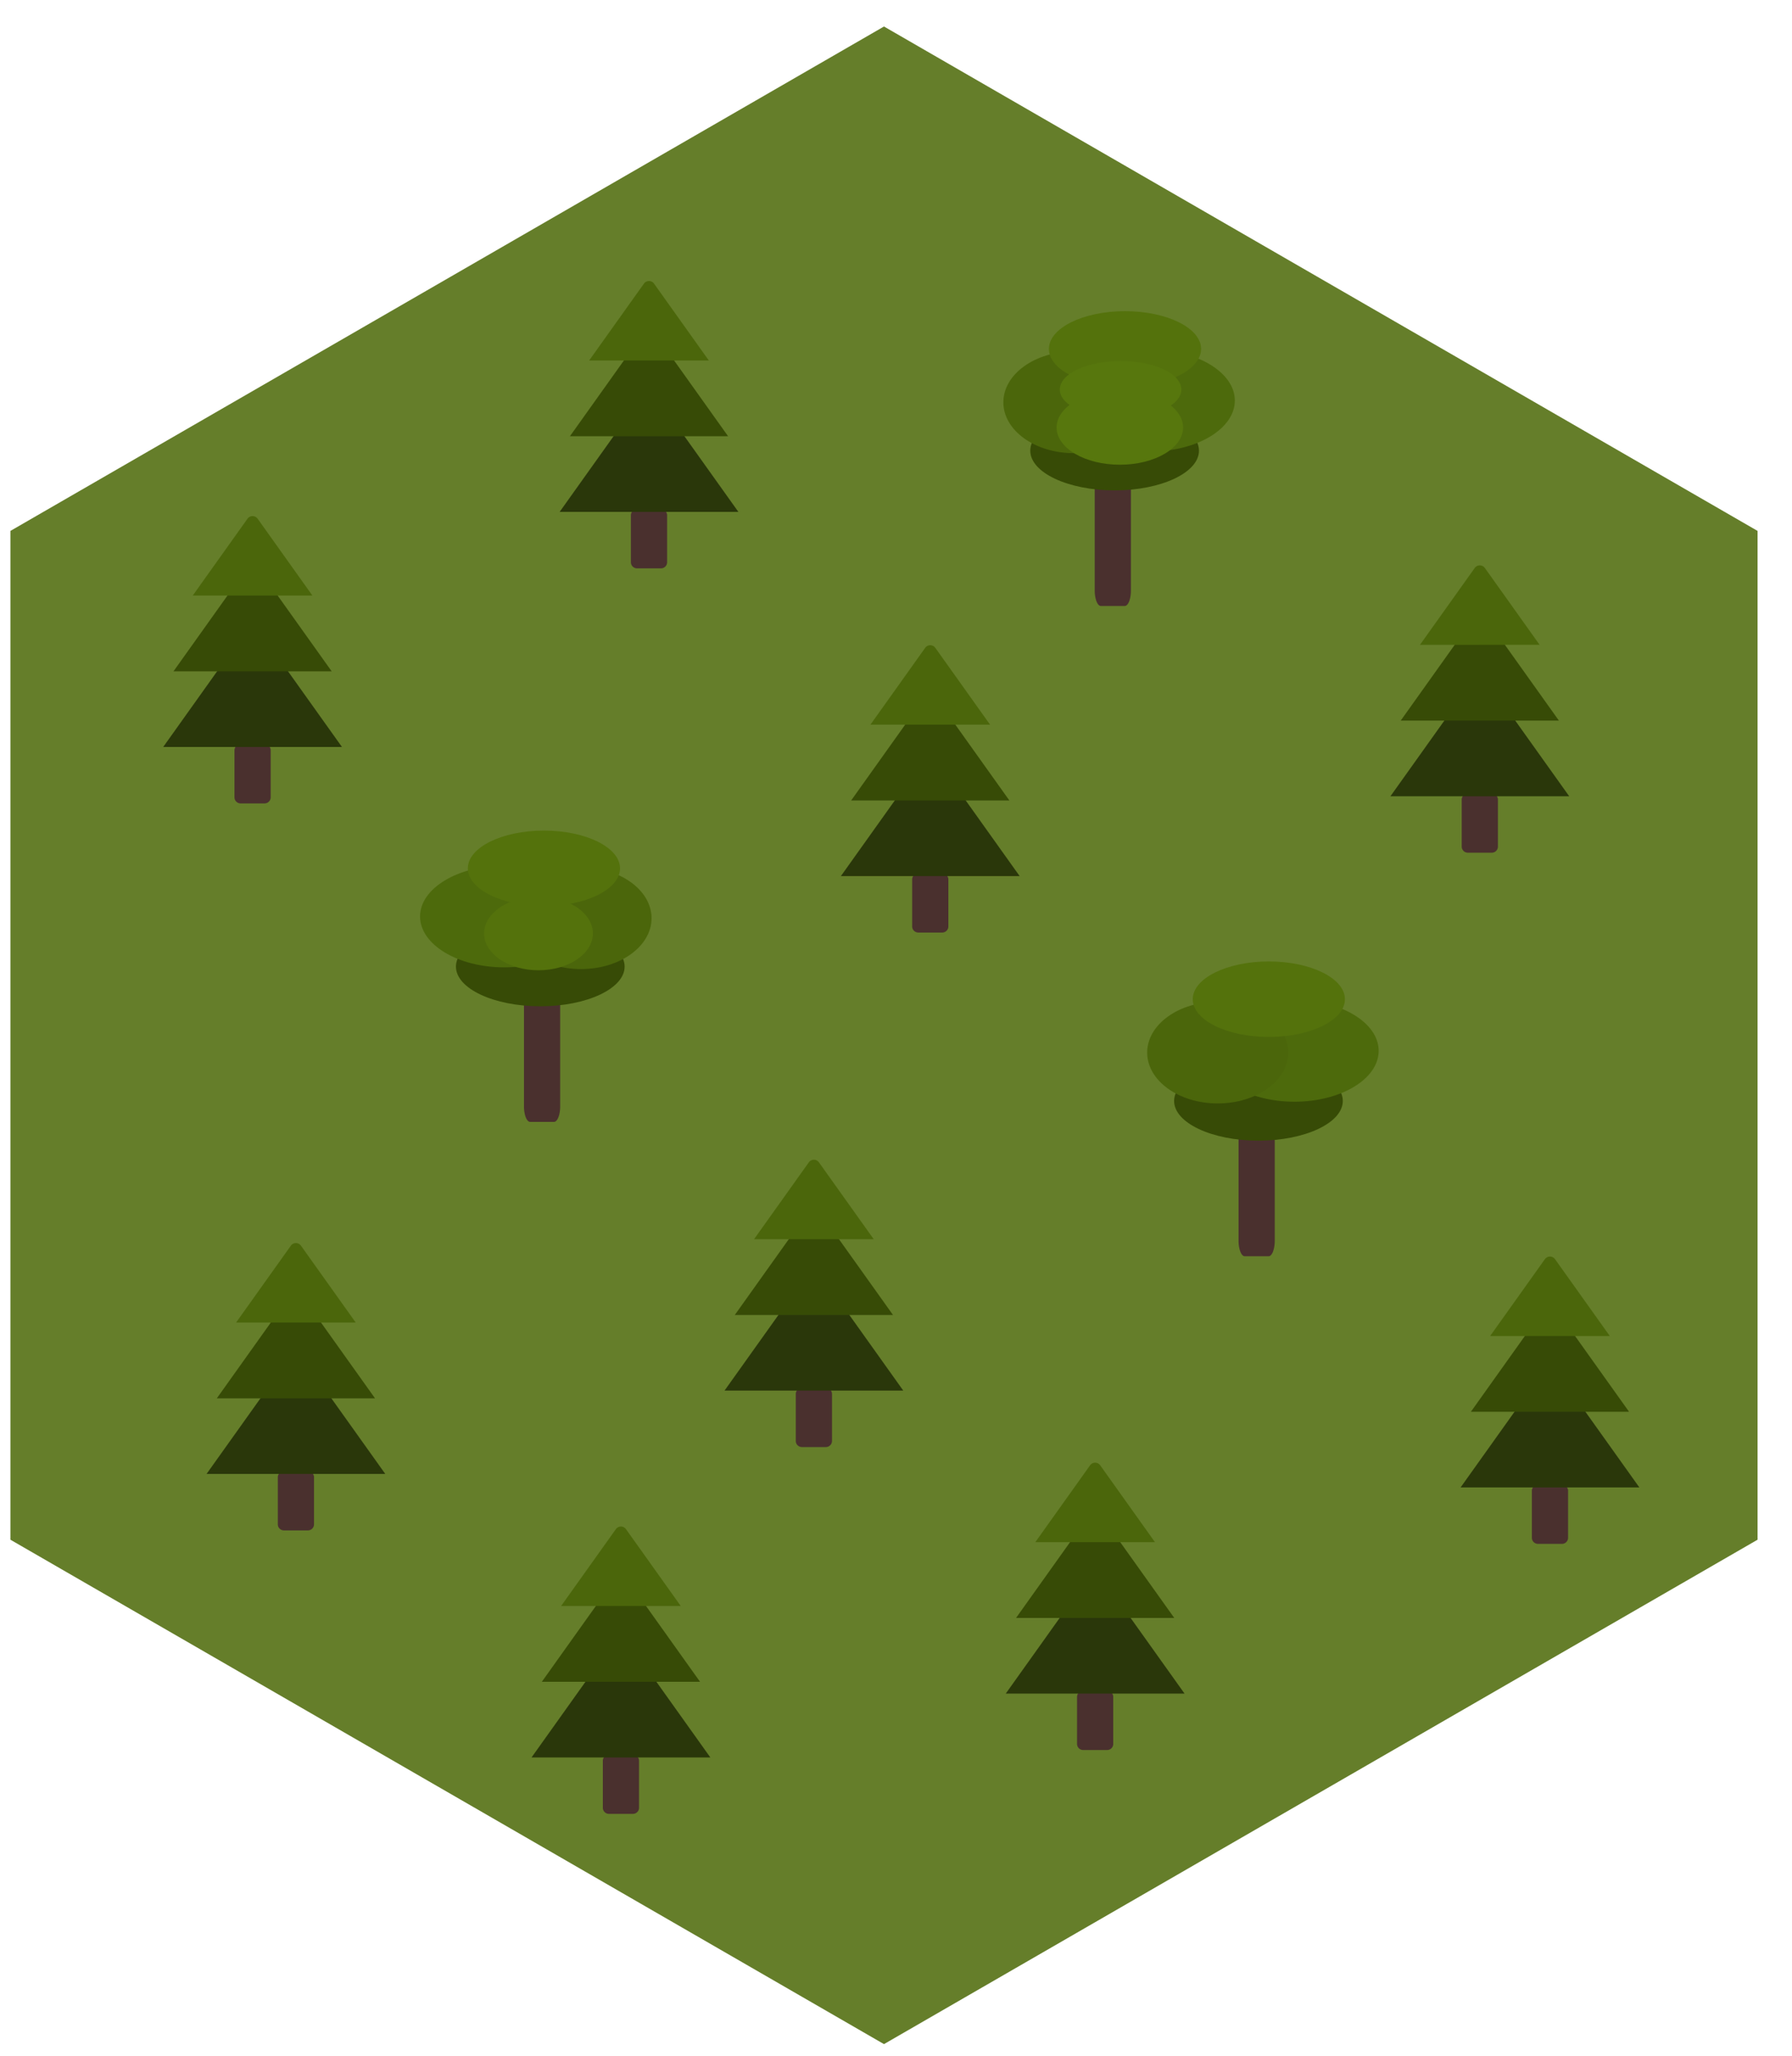 <?xml version="1.0" encoding="UTF-8" standalone="no"?>
<!-- Created with Inkscape (http://www.inkscape.org/) -->

<svg
   xmlns:osb="http://www.openswatchbook.org/uri/2009/osb"
   xmlns:dc="http://purl.org/dc/elements/1.1/"
   xmlns:cc="http://creativecommons.org/ns#"
   xmlns:rdf="http://www.w3.org/1999/02/22-rdf-syntax-ns#"
   xmlns:svg="http://www.w3.org/2000/svg"
   xmlns="http://www.w3.org/2000/svg"
   xmlns:sodipodi="http://sodipodi.sourceforge.net/DTD/sodipodi-0.dtd"
   xmlns:inkscape="http://www.inkscape.org/namespaces/inkscape"
   width="258"
   height="296"
   viewBox="0 0 258 296"
   id="svg2"
   version="1.1"
   inkscape:version="0.91 r13725"
   sodipodi:docname="sparse_forest.svg"
   inkscape:export-filename="/home/mwerezak/Projects/Projects/heavy_gear/game/icons/terrain/sparse_forest4.png"
   inkscape:export-xdpi="92.309998"
   inkscape:export-ydpi="92.309998">
  <defs
     id="defs4">
    <linearGradient
       id="linearGradient4159"
       osb:paint="solid">
      <stop
         style="stop-color:#000000;stop-opacity:1;"
         offset="0"
         id="stop4161" />
    </linearGradient>
  </defs>
  <sodipodi:namedview
     id="base"
     pagecolor="#536dad"
     bordercolor="#666666"
     borderopacity="1.0"
     inkscape:pageopacity="0"
     inkscape:pageshadow="2"
     inkscape:zoom="0.7"
     inkscape:cx="-421.0514"
     inkscape:cy="339.71099"
     inkscape:document-units="px"
     inkscape:current-layer="g7281"
     showgrid="false"
     units="px"
     inkscape:window-width="1680"
     inkscape:window-height="974"
     inkscape:window-x="0"
     inkscape:window-y="24"
     inkscape:window-maximized="1"
     fit-margin-top="0"
     fit-margin-left="0"
     fit-margin-right="0"
     fit-margin-bottom="0"
     showguides="false" />
  <g
     inkscape:label="BaseHex"
     inkscape:groupmode="layer"
     id="layer1"
     transform="translate(63.39,-829.713)"
     style="display:none">
    <path
       sodipodi:type="star"
       style="fill:none;fill-opacity:1;stroke:#ffffff;stroke-width:3;stroke-linecap:round;stroke-linejoin:miter;stroke-miterlimit:4;stroke-dasharray:none;stroke-dashoffset:0;stroke-opacity:1"
       id="path4157"
       sodipodi:sides="6"
       sodipodi:cx="63.879528"
       sodipodi:cy="978.75433"
       sodipodi:r1="145.22633"
       sodipodi:r2="125.7697"
       sodipodi:arg1="-1.5707963"
       sodipodi:arg2="-1.0471976"
       inkscape:flatsided="true"
       inkscape:rounded="0"
       inkscape:randomized="0"
       d="m 63.88,833.528 125.77,72.613 0,145.226 -125.77,72.613 -125.77,-72.613 4e-6,-145.226 z" />
  </g>
  <g
     inkscape:groupmode="layer"
     id="layer3"
     inkscape:label="Sparse Forest0"
     style="display:none"
     transform="translate(63.39,158.649)">
    <path
       sodipodi:type="star"
       style="display:inline;fill:#657e2a;fill-opacity:1;stroke:none;stroke-width:1.5;stroke-linecap:round;stroke-linejoin:miter;stroke-miterlimit:4;stroke-dasharray:none;stroke-dashoffset:0;stroke-opacity:0.348"
       id="path4206"
       sodipodi:sides="6"
       sodipodi:cx="63.879528"
       sodipodi:cy="-9.6078262"
       sodipodi:r1="145.22633"
       sodipodi:r2="125.7697"
       sodipodi:arg1="-1.5707963"
       sodipodi:arg2="-1.0471976"
       inkscape:flatsided="true"
       inkscape:rounded="0"
       inkscape:randomized="0"
       d="m 63.88,-154.834 125.77,72.613 0,145.226 -125.77,72.613 -125.77,-72.613 4e-6,-145.226 z" />
    <g
       id="g4281"
       transform="translate(-56.851,31.408)">
      <path
         class="cls-1"
         d="m 37.764,30.259 -3.398,0 a 0.886,0.879 0 0 1 -0.907,-0.874 l 0,-6.773 a 0.886,0.879 0 0 1 0.891,-0.874 l 3.393,0 a 0.886,0.879 0 0 1 0.928,0.874 l 0,6.773 a 0.886,0.879 0 0 1 -0.907,0.874 z"
         id="path11"
         inkscape:connector-curvature="0"
         style="fill:#4a302e;fill-opacity:1" />
      <path
         class="cls-2"
         d="M 23.197,22.132 35.336,5.101 a 0.891,0.884 0 0 1 1.454,0 L 48.934,22.132"
         id="path13"
         inkscape:connector-curvature="0"
         style="fill:#2a370a;fill-opacity:1" />
      <path
         class="cls-3"
         d="M 24.677,11.243 35.336,-3.715 a 0.891,0.884 0 0 1 1.454,0 l 10.664,14.958"
         id="path15"
         inkscape:connector-curvature="0"
         style="fill:#374b06;fill-opacity:1" />
      <path
         class="cls-4"
         d="M 27.45,0.334 35.336,-10.731 a 0.891,0.884 0 0 1 1.454,0 l 7.886,11.064"
         id="path17"
         inkscape:connector-curvature="0"
         style="fill:#4b660b;fill-opacity:1" />
    </g>
    <g
       transform="translate(17.724,19.409)"
       style="display:inline"
       id="g4281-5">
      <path
         class="cls-1"
         d="m 37.764,30.259 -3.398,0 a 0.886,0.879 0 0 1 -0.907,-0.874 l 0,-6.773 a 0.886,0.879 0 0 1 0.891,-0.874 l 3.393,0 a 0.886,0.879 0 0 1 0.928,0.874 l 0,6.773 a 0.886,0.879 0 0 1 -0.907,0.874 z"
         id="path11-6"
         inkscape:connector-curvature="0"
         style="fill:#4a302e;fill-opacity:1" />
      <path
         class="cls-2"
         d="M 23.197,22.132 35.336,5.101 a 0.891,0.884 0 0 1 1.454,0 L 48.934,22.132"
         id="path13-2"
         inkscape:connector-curvature="0"
         style="fill:#2a370a;fill-opacity:1" />
      <path
         class="cls-3"
         d="M 24.677,11.243 35.336,-3.715 a 0.891,0.884 0 0 1 1.454,0 l 10.664,14.958"
         id="path15-9"
         inkscape:connector-curvature="0"
         style="fill:#374b06;fill-opacity:1" />
      <path
         class="cls-4"
         d="M 27.45,0.334 35.336,-10.731 a 0.891,0.884 0 0 1 1.454,0 l 7.886,11.064"
         id="path17-1"
         inkscape:connector-curvature="0"
         style="fill:#4b660b;fill-opacity:1" />
    </g>
    <g
       style="display:inline"
       id="g4281-3"
       transform="translate(34.478,-54.66)">
      <path
         class="cls-1"
         d="m 37.764,30.259 -3.398,0 a 0.886,0.879 0 0 1 -0.907,-0.874 l 0,-6.773 a 0.886,0.879 0 0 1 0.891,-0.874 l 3.393,0 a 0.886,0.879 0 0 1 0.928,0.874 l 0,6.773 a 0.886,0.879 0 0 1 -0.907,0.874 z"
         id="path11-67"
         inkscape:connector-curvature="0"
         style="fill:#4a302e;fill-opacity:1" />
      <path
         class="cls-2"
         d="M 23.197,22.132 35.336,5.101 a 0.891,0.884 0 0 1 1.454,0 L 48.934,22.132"
         id="path13-5"
         inkscape:connector-curvature="0"
         style="fill:#2a370a;fill-opacity:1" />
      <path
         class="cls-3"
         d="M 24.677,11.243 35.336,-3.715 a 0.891,0.884 0 0 1 1.454,0 l 10.664,14.958"
         id="path15-3"
         inkscape:connector-curvature="0"
         style="fill:#374b06;fill-opacity:1" />
      <path
         class="cls-4"
         d="M 27.45,0.334 35.336,-10.731 a 0.891,0.884 0 0 1 1.454,0 l 7.886,11.064"
         id="path17-5"
         inkscape:connector-curvature="0"
         style="fill:#4b660b;fill-opacity:1" />
    </g>
    <g
       transform="translate(113.598,-66.154)"
       style="display:inline"
       id="g4281-5-6">
      <path
         class="cls-1"
         d="m 37.764,30.259 -3.398,0 a 0.886,0.879 0 0 1 -0.907,-0.874 l 0,-6.773 a 0.886,0.879 0 0 1 0.891,-0.874 l 3.393,0 a 0.886,0.879 0 0 1 0.928,0.874 l 0,6.773 a 0.886,0.879 0 0 1 -0.907,0.874 z"
         id="path11-6-2"
         inkscape:connector-curvature="0"
         style="fill:#4a302e;fill-opacity:1" />
      <path
         class="cls-2"
         d="M 23.197,22.132 35.336,5.101 a 0.891,0.884 0 0 1 1.454,0 L 48.934,22.132"
         id="path13-2-9"
         inkscape:connector-curvature="0"
         style="fill:#2a370a;fill-opacity:1" />
      <path
         class="cls-3"
         d="M 24.677,11.243 35.336,-3.715 a 0.891,0.884 0 0 1 1.454,0 l 10.664,14.958"
         id="path15-9-1"
         inkscape:connector-curvature="0"
         style="fill:#374b06;fill-opacity:1" />
      <path
         class="cls-4"
         d="M 27.45,0.334 35.336,-10.731 a 0.891,0.884 0 0 1 1.454,0 l 7.886,11.064"
         id="path17-1-2"
         inkscape:connector-curvature="0"
         style="fill:#4b660b;fill-opacity:1" />
    </g>
    <g
       transform="translate(60.17,-112.544)"
       style="display:inline"
       id="g4281-2-7">
      <path
         class="cls-1"
         d="m 37.764,30.259 -3.398,0 a 0.886,0.879 0 0 1 -0.907,-0.874 l 0,-6.773 a 0.886,0.879 0 0 1 0.891,-0.874 l 3.393,0 a 0.886,0.879 0 0 1 0.928,0.874 l 0,6.773 a 0.886,0.879 0 0 1 -0.907,0.874 z"
         id="path11-7-0"
         inkscape:connector-curvature="0"
         style="fill:#4a302e;fill-opacity:1" />
      <path
         class="cls-2"
         d="M 23.197,22.132 35.336,5.101 a 0.891,0.884 0 0 1 1.454,0 L 48.934,22.132"
         id="path13-0-9"
         inkscape:connector-curvature="0"
         style="fill:#2a370a;fill-opacity:1" />
      <path
         class="cls-3"
         d="M 24.677,11.243 35.336,-3.715 a 0.891,0.884 0 0 1 1.454,0 l 10.664,14.958"
         id="path15-93-3"
         inkscape:connector-curvature="0"
         style="fill:#374b06;fill-opacity:1" />
      <path
         class="cls-4"
         d="M 27.45,0.334 35.336,-10.731 a 0.891,0.884 0 0 1 1.454,0 l 7.886,11.064"
         id="path17-6-6"
         inkscape:connector-curvature="0"
         style="fill:#4b660b;fill-opacity:1" />
    </g>
    <g
       style="display:inline"
       id="g4281-0"
       transform="translate(58.217,63.023)">
      <path
         class="cls-1"
         d="m 37.764,30.259 -3.398,0 a 0.886,0.879 0 0 1 -0.907,-0.874 l 0,-6.773 a 0.886,0.879 0 0 1 0.891,-0.874 l 3.393,0 a 0.886,0.879 0 0 1 0.928,0.874 l 0,6.773 a 0.886,0.879 0 0 1 -0.907,0.874 z"
         id="path11-62"
         inkscape:connector-curvature="0"
         style="fill:#4a302e;fill-opacity:1" />
      <path
         class="cls-2"
         d="M 23.197,22.132 35.336,5.101 a 0.891,0.884 0 0 1 1.454,0 L 48.934,22.132"
         id="path13-6"
         inkscape:connector-curvature="0"
         style="fill:#2a370a;fill-opacity:1" />
      <path
         class="cls-3"
         d="M 24.677,11.243 35.336,-3.715 a 0.891,0.884 0 0 1 1.454,0 l 10.664,14.958"
         id="path15-1"
         inkscape:connector-curvature="0"
         style="fill:#374b06;fill-opacity:1" />
      <path
         class="cls-4"
         d="M 27.45,0.334 35.336,-10.731 a 0.891,0.884 0 0 1 1.454,0 l 7.886,11.064"
         id="path17-8"
         inkscape:connector-curvature="0"
         style="fill:#4b660b;fill-opacity:1" />
    </g>
    <g
       transform="translate(123.7,33.346)"
       style="display:inline"
       id="g4281-5-7">
      <path
         class="cls-1"
         d="m 37.764,30.259 -3.398,0 a 0.886,0.879 0 0 1 -0.907,-0.874 l 0,-6.773 a 0.886,0.879 0 0 1 0.891,-0.874 l 3.393,0 a 0.886,0.879 0 0 1 0.928,0.874 l 0,6.773 a 0.886,0.879 0 0 1 -0.907,0.874 z"
         id="path11-6-9"
         inkscape:connector-curvature="0"
         style="fill:#4a302e;fill-opacity:1" />
      <path
         class="cls-2"
         d="M 23.197,22.132 35.336,5.101 a 0.891,0.884 0 0 1 1.454,0 L 48.934,22.132"
         id="path13-2-2"
         inkscape:connector-curvature="0"
         style="fill:#2a370a;fill-opacity:1" />
      <path
         class="cls-3"
         d="M 24.677,11.243 35.336,-3.715 a 0.891,0.884 0 0 1 1.454,0 l 10.664,14.958"
         id="path15-9-0"
         inkscape:connector-curvature="0"
         style="fill:#374b06;fill-opacity:1" />
      <path
         class="cls-4"
         d="M 27.45,0.334 35.336,-10.731 a 0.891,0.884 0 0 1 1.454,0 l 7.886,11.064"
         id="path17-1-23"
         inkscape:connector-curvature="0"
         style="fill:#4b660b;fill-opacity:1" />
    </g>
    <g
       transform="translate(82.394,-9.508)"
       style="display:inline"
       id="g4281-2-75">
      <path
         class="cls-1"
         d="m 37.764,30.259 -3.398,0 a 0.886,0.879 0 0 1 -0.907,-0.874 l 0,-6.773 a 0.886,0.879 0 0 1 0.891,-0.874 l 3.393,0 a 0.886,0.879 0 0 1 0.928,0.874 l 0,6.773 a 0.886,0.879 0 0 1 -0.907,0.874 z"
         id="path11-7-9"
         inkscape:connector-curvature="0"
         style="fill:#4a302e;fill-opacity:1" />
      <path
         class="cls-2"
         d="M 23.197,22.132 35.336,5.101 a 0.891,0.884 0 0 1 1.454,0 L 48.934,22.132"
         id="path13-0-2"
         inkscape:connector-curvature="0"
         style="fill:#2a370a;fill-opacity:1" />
      <path
         class="cls-3"
         d="M 24.677,11.243 35.336,-3.715 a 0.891,0.884 0 0 1 1.454,0 l 10.664,14.958"
         id="path15-93-2"
         inkscape:connector-curvature="0"
         style="fill:#374b06;fill-opacity:1" />
      <path
         class="cls-4"
         d="M 27.45,0.334 35.336,-10.731 a 0.891,0.884 0 0 1 1.454,0 l 7.886,11.064"
         id="path17-6-8"
         inkscape:connector-curvature="0"
         style="fill:#4b660b;fill-opacity:1" />
    </g>
    <g
       style="display:inline"
       id="g4281-3-0"
       transform="translate(-6.016,-107.088)">
      <path
         class="cls-1"
         d="m 37.764,30.259 -3.398,0 a 0.886,0.879 0 0 1 -0.907,-0.874 l 0,-6.773 a 0.886,0.879 0 0 1 0.891,-0.874 l 3.393,0 a 0.886,0.879 0 0 1 0.928,0.874 l 0,6.773 a 0.886,0.879 0 0 1 -0.907,0.874 z"
         id="path11-67-6"
         inkscape:connector-curvature="0"
         style="fill:#4a302e;fill-opacity:1" />
      <path
         class="cls-2"
         d="M 23.197,22.132 35.336,5.101 a 0.891,0.884 0 0 1 1.454,0 L 48.934,22.132"
         id="path13-5-3"
         inkscape:connector-curvature="0"
         style="fill:#2a370a;fill-opacity:1" />
      <path
         class="cls-3"
         d="M 24.677,11.243 35.336,-3.715 a 0.891,0.884 0 0 1 1.454,0 l 10.664,14.958"
         id="path15-3-2"
         inkscape:connector-curvature="0"
         style="fill:#374b06;fill-opacity:1" />
      <path
         class="cls-4"
         d="M 27.45,0.334 35.336,-10.731 a 0.891,0.884 0 0 1 1.454,0 l 7.886,11.064"
         id="path17-5-0"
         inkscape:connector-curvature="0"
         style="fill:#4b660b;fill-opacity:1" />
    </g>
    <g
       style="display:inline"
       id="g4281-3-6"
       transform="translate(-63.09,-73.248)">
      <path
         class="cls-1"
         d="m 37.764,30.259 -3.398,0 a 0.886,0.879 0 0 1 -0.907,-0.874 l 0,-6.773 a 0.886,0.879 0 0 1 0.891,-0.874 l 3.393,0 a 0.886,0.879 0 0 1 0.928,0.874 l 0,6.773 a 0.886,0.879 0 0 1 -0.907,0.874 z"
         id="path11-67-1"
         inkscape:connector-curvature="0"
         style="fill:#4a302e;fill-opacity:1" />
      <path
         class="cls-2"
         d="M 23.197,22.132 35.336,5.101 a 0.891,0.884 0 0 1 1.454,0 L 48.934,22.132"
         id="path13-5-5"
         inkscape:connector-curvature="0"
         style="fill:#2a370a;fill-opacity:1" />
      <path
         class="cls-3"
         d="M 24.677,11.243 35.336,-3.715 a 0.891,0.884 0 0 1 1.454,0 l 10.664,14.958"
         id="path15-3-5"
         inkscape:connector-curvature="0"
         style="fill:#374b06;fill-opacity:1" />
      <path
         class="cls-4"
         d="M 27.45,0.334 35.336,-10.731 a 0.891,0.884 0 0 1 1.454,0 l 7.886,11.064"
         id="path17-5-4"
         inkscape:connector-curvature="0"
         style="fill:#4b660b;fill-opacity:1" />
    </g>
    <g
       style="display:inline"
       id="g4281-3-7"
       transform="translate(-10.057,72.214)">
      <path
         class="cls-1"
         d="m 37.764,30.259 -3.398,0 a 0.886,0.879 0 0 1 -0.907,-0.874 l 0,-6.773 a 0.886,0.879 0 0 1 0.891,-0.874 l 3.393,0 a 0.886,0.879 0 0 1 0.928,0.874 l 0,6.773 a 0.886,0.879 0 0 1 -0.907,0.874 z"
         id="path11-67-65"
         inkscape:connector-curvature="0"
         style="fill:#4a302e;fill-opacity:1" />
      <path
         class="cls-2"
         d="M 23.197,22.132 35.336,5.101 a 0.891,0.884 0 0 1 1.454,0 L 48.934,22.132"
         id="path13-5-6"
         inkscape:connector-curvature="0"
         style="fill:#2a370a;fill-opacity:1" />
      <path
         class="cls-3"
         d="M 24.677,11.243 35.336,-3.715 a 0.891,0.884 0 0 1 1.454,0 l 10.664,14.958"
         id="path15-3-9"
         inkscape:connector-curvature="0"
         style="fill:#374b06;fill-opacity:1" />
      <path
         class="cls-4"
         d="M 27.45,0.334 35.336,-10.731 a 0.891,0.884 0 0 1 1.454,0 l 7.886,11.064"
         id="path17-5-3"
         inkscape:connector-curvature="0"
         style="fill:#4b660b;fill-opacity:1" />
    </g>
    <g
       style="display:inline"
       id="g4281-3-9"
       transform="translate(-20.663,-28.801)">
      <path
         class="cls-1"
         d="m 37.764,30.259 -3.398,0 a 0.886,0.879 0 0 1 -0.907,-0.874 l 0,-6.773 a 0.886,0.879 0 0 1 0.891,-0.874 l 3.393,0 a 0.886,0.879 0 0 1 0.928,0.874 l 0,6.773 a 0.886,0.879 0 0 1 -0.907,0.874 z"
         id="path11-67-12"
         inkscape:connector-curvature="0"
         style="fill:#4a302e;fill-opacity:1" />
      <path
         class="cls-2"
         d="M 23.197,22.132 35.336,5.101 a 0.891,0.884 0 0 1 1.454,0 L 48.934,22.132"
         id="path13-5-7"
         inkscape:connector-curvature="0"
         style="fill:#2a370a;fill-opacity:1" />
      <path
         class="cls-3"
         d="M 24.677,11.243 35.336,-3.715 a 0.891,0.884 0 0 1 1.454,0 l 10.664,14.958"
         id="path15-3-0"
         inkscape:connector-curvature="0"
         style="fill:#374b06;fill-opacity:1" />
      <path
         class="cls-4"
         d="M 27.45,0.334 35.336,-10.731 a 0.891,0.884 0 0 1 1.454,0 l 7.886,11.064"
         id="path17-5-9"
         inkscape:connector-curvature="0"
         style="fill:#4b660b;fill-opacity:1" />
    </g>
  </g>
  <g
     transform="translate(63.39,158.649)"
     style="display:none"
     inkscape:label="Sparse Forest1"
     id="g4978"
     inkscape:groupmode="layer">
    <path
       d="m 63.88,-154.834 125.77,72.613 0,145.226 -125.77,72.613 -125.77,-72.613 4e-6,-145.226 z"
       inkscape:randomized="0"
       inkscape:rounded="0"
       inkscape:flatsided="true"
       sodipodi:arg2="-1.0471976"
       sodipodi:arg1="-1.5707963"
       sodipodi:r2="125.7697"
       sodipodi:r1="145.22633"
       sodipodi:cy="-9.6078262"
       sodipodi:cx="63.879528"
       sodipodi:sides="6"
       id="path4980"
       style="display:inline;fill:#657e2a;fill-opacity:1;stroke:none;stroke-width:1.5;stroke-linecap:round;stroke-linejoin:miter;stroke-miterlimit:4;stroke-dasharray:none;stroke-dashoffset:0;stroke-opacity:0.348"
       sodipodi:type="star" />
    <g
       transform="translate(-56.851,31.408)"
       id="g4982">
      <path
         style="fill:#4a302e;fill-opacity:1"
         inkscape:connector-curvature="0"
         id="path4984"
         d="m 37.764,30.259 -3.398,0 a 0.886,0.879 0 0 1 -0.907,-0.874 l 0,-6.773 a 0.886,0.879 0 0 1 0.891,-0.874 l 3.393,0 a 0.886,0.879 0 0 1 0.928,0.874 l 0,6.773 a 0.886,0.879 0 0 1 -0.907,0.874 z"
         class="cls-1" />
      <path
         style="fill:#2a370a;fill-opacity:1"
         inkscape:connector-curvature="0"
         id="path4986"
         d="M 23.197,22.132 35.336,5.101 a 0.891,0.884 0 0 1 1.454,0 L 48.934,22.132"
         class="cls-2" />
      <path
         style="fill:#374b06;fill-opacity:1"
         inkscape:connector-curvature="0"
         id="path4988"
         d="M 24.677,11.243 35.336,-3.715 a 0.891,0.884 0 0 1 1.454,0 l 10.664,14.958"
         class="cls-3" />
      <path
         style="fill:#4b660b;fill-opacity:1"
         inkscape:connector-curvature="0"
         id="path4990"
         d="M 27.45,0.334 35.336,-10.731 a 0.891,0.884 0 0 1 1.454,0 l 7.886,11.064"
         class="cls-4" />
    </g>
    <g
       id="g4992"
       style="display:inline"
       transform="translate(17.724,19.409)">
      <path
         style="fill:#4a302e;fill-opacity:1"
         inkscape:connector-curvature="0"
         id="path4994"
         d="m 37.764,30.259 -3.398,0 a 0.886,0.879 0 0 1 -0.907,-0.874 l 0,-6.773 a 0.886,0.879 0 0 1 0.891,-0.874 l 3.393,0 a 0.886,0.879 0 0 1 0.928,0.874 l 0,6.773 a 0.886,0.879 0 0 1 -0.907,0.874 z"
         class="cls-1" />
      <path
         style="fill:#2a370a;fill-opacity:1"
         inkscape:connector-curvature="0"
         id="path4996"
         d="M 23.197,22.132 35.336,5.101 a 0.891,0.884 0 0 1 1.454,0 L 48.934,22.132"
         class="cls-2" />
      <path
         style="fill:#374b06;fill-opacity:1"
         inkscape:connector-curvature="0"
         id="path4998"
         d="M 24.677,11.243 35.336,-3.715 a 0.891,0.884 0 0 1 1.454,0 l 10.664,14.958"
         class="cls-3" />
      <path
         style="fill:#4b660b;fill-opacity:1"
         inkscape:connector-curvature="0"
         id="path5000"
         d="M 27.45,0.334 35.336,-10.731 a 0.891,0.884 0 0 1 1.454,0 l 7.886,11.064"
         class="cls-4" />
    </g>
    <g
       transform="translate(34.478,-54.66)"
       id="g5012"
       style="display:inline">
      <path
         style="fill:#4a302e;fill-opacity:1"
         inkscape:connector-curvature="0"
         id="path5014"
         d="m 37.764,30.259 -3.398,0 a 0.886,0.879 0 0 1 -0.907,-0.874 l 0,-6.773 a 0.886,0.879 0 0 1 0.891,-0.874 l 3.393,0 a 0.886,0.879 0 0 1 0.928,0.874 l 0,6.773 a 0.886,0.879 0 0 1 -0.907,0.874 z"
         class="cls-1" />
      <path
         style="fill:#2a370a;fill-opacity:1"
         inkscape:connector-curvature="0"
         id="path5016"
         d="M 23.197,22.132 35.336,5.101 a 0.891,0.884 0 0 1 1.454,0 L 48.934,22.132"
         class="cls-2" />
      <path
         style="fill:#374b06;fill-opacity:1"
         inkscape:connector-curvature="0"
         id="path5018"
         d="M 24.677,11.243 35.336,-3.715 a 0.891,0.884 0 0 1 1.454,0 l 10.664,14.958"
         class="cls-3" />
      <path
         style="fill:#4b660b;fill-opacity:1"
         inkscape:connector-curvature="0"
         id="path5020"
         d="M 27.45,0.334 35.336,-10.731 a 0.891,0.884 0 0 1 1.454,0 l 7.886,11.064"
         class="cls-4" />
    </g>
    <g
       id="g5032"
       style="display:inline"
       transform="translate(60.17,-112.544)">
      <path
         style="fill:#4a302e;fill-opacity:1"
         inkscape:connector-curvature="0"
         id="path5034"
         d="m 37.764,30.259 -3.398,0 a 0.886,0.879 0 0 1 -0.907,-0.874 l 0,-6.773 a 0.886,0.879 0 0 1 0.891,-0.874 l 3.393,0 a 0.886,0.879 0 0 1 0.928,0.874 l 0,6.773 a 0.886,0.879 0 0 1 -0.907,0.874 z"
         class="cls-1" />
      <path
         style="fill:#2a370a;fill-opacity:1"
         inkscape:connector-curvature="0"
         id="path5036"
         d="M 23.197,22.132 35.336,5.101 a 0.891,0.884 0 0 1 1.454,0 L 48.934,22.132"
         class="cls-2" />
      <path
         style="fill:#374b06;fill-opacity:1"
         inkscape:connector-curvature="0"
         id="path5038"
         d="M 24.677,11.243 35.336,-3.715 a 0.891,0.884 0 0 1 1.454,0 l 10.664,14.958"
         class="cls-3" />
      <path
         style="fill:#4b660b;fill-opacity:1"
         inkscape:connector-curvature="0"
         id="path5040"
         d="M 27.45,0.334 35.336,-10.731 a 0.891,0.884 0 0 1 1.454,0 l 7.886,11.064"
         class="cls-4" />
    </g>
    <g
       transform="translate(58.217,63.023)"
       id="g5042"
       style="display:inline">
      <path
         style="fill:#4a302e;fill-opacity:1"
         inkscape:connector-curvature="0"
         id="path5044"
         d="m 37.764,30.259 -3.398,0 a 0.886,0.879 0 0 1 -0.907,-0.874 l 0,-6.773 a 0.886,0.879 0 0 1 0.891,-0.874 l 3.393,0 a 0.886,0.879 0 0 1 0.928,0.874 l 0,6.773 a 0.886,0.879 0 0 1 -0.907,0.874 z"
         class="cls-1" />
      <path
         style="fill:#2a370a;fill-opacity:1"
         inkscape:connector-curvature="0"
         id="path5046"
         d="M 23.197,22.132 35.336,5.101 a 0.891,0.884 0 0 1 1.454,0 L 48.934,22.132"
         class="cls-2" />
      <path
         style="fill:#374b06;fill-opacity:1"
         inkscape:connector-curvature="0"
         id="path5048"
         d="M 24.677,11.243 35.336,-3.715 a 0.891,0.884 0 0 1 1.454,0 l 10.664,14.958"
         class="cls-3" />
      <path
         style="fill:#4b660b;fill-opacity:1"
         inkscape:connector-curvature="0"
         id="path5050"
         d="M 27.45,0.334 35.336,-10.731 a 0.891,0.884 0 0 1 1.454,0 l 7.886,11.064"
         class="cls-4" />
    </g>
    <g
       transform="translate(-6.016,-107.088)"
       id="g5072"
       style="display:inline">
      <path
         style="fill:#4a302e;fill-opacity:1"
         inkscape:connector-curvature="0"
         id="path5074"
         d="m 37.764,30.259 -3.398,0 a 0.886,0.879 0 0 1 -0.907,-0.874 l 0,-6.773 a 0.886,0.879 0 0 1 0.891,-0.874 l 3.393,0 a 0.886,0.879 0 0 1 0.928,0.874 l 0,6.773 a 0.886,0.879 0 0 1 -0.907,0.874 z"
         class="cls-1" />
      <path
         style="fill:#2a370a;fill-opacity:1"
         inkscape:connector-curvature="0"
         id="path5076"
         d="M 23.197,22.132 35.336,5.101 a 0.891,0.884 0 0 1 1.454,0 L 48.934,22.132"
         class="cls-2" />
      <path
         style="fill:#374b06;fill-opacity:1"
         inkscape:connector-curvature="0"
         id="path5078"
         d="M 24.677,11.243 35.336,-3.715 a 0.891,0.884 0 0 1 1.454,0 l 10.664,14.958"
         class="cls-3" />
      <path
         style="fill:#4b660b;fill-opacity:1"
         inkscape:connector-curvature="0"
         id="path5080"
         d="M 27.45,0.334 35.336,-10.731 a 0.891,0.884 0 0 1 1.454,0 l 7.886,11.064"
         class="cls-4" />
    </g>
    <g
       transform="translate(-63.09,-73.248)"
       id="g5082"
       style="display:inline">
      <path
         style="fill:#4a302e;fill-opacity:1"
         inkscape:connector-curvature="0"
         id="path5084"
         d="m 37.764,30.259 -3.398,0 a 0.886,0.879 0 0 1 -0.907,-0.874 l 0,-6.773 a 0.886,0.879 0 0 1 0.891,-0.874 l 3.393,0 a 0.886,0.879 0 0 1 0.928,0.874 l 0,6.773 a 0.886,0.879 0 0 1 -0.907,0.874 z"
         class="cls-1" />
      <path
         style="fill:#2a370a;fill-opacity:1"
         inkscape:connector-curvature="0"
         id="path5086"
         d="M 23.197,22.132 35.336,5.101 a 0.891,0.884 0 0 1 1.454,0 L 48.934,22.132"
         class="cls-2" />
      <path
         style="fill:#374b06;fill-opacity:1"
         inkscape:connector-curvature="0"
         id="path5088"
         d="M 24.677,11.243 35.336,-3.715 a 0.891,0.884 0 0 1 1.454,0 l 10.664,14.958"
         class="cls-3" />
      <path
         style="fill:#4b660b;fill-opacity:1"
         inkscape:connector-curvature="0"
         id="path5090"
         d="M 27.45,0.334 35.336,-10.731 a 0.891,0.884 0 0 1 1.454,0 l 7.886,11.064"
         class="cls-4" />
    </g>
    <g
       transform="translate(-10.057,72.214)"
       id="g5092"
       style="display:inline">
      <path
         style="fill:#4a302e;fill-opacity:1"
         inkscape:connector-curvature="0"
         id="path5094"
         d="m 37.764,30.259 -3.398,0 a 0.886,0.879 0 0 1 -0.907,-0.874 l 0,-6.773 a 0.886,0.879 0 0 1 0.891,-0.874 l 3.393,0 a 0.886,0.879 0 0 1 0.928,0.874 l 0,6.773 a 0.886,0.879 0 0 1 -0.907,0.874 z"
         class="cls-1" />
      <path
         style="fill:#2a370a;fill-opacity:1"
         inkscape:connector-curvature="0"
         id="path5096"
         d="M 23.197,22.132 35.336,5.101 a 0.891,0.884 0 0 1 1.454,0 L 48.934,22.132"
         class="cls-2" />
      <path
         style="fill:#374b06;fill-opacity:1"
         inkscape:connector-curvature="0"
         id="path5098"
         d="M 24.677,11.243 35.336,-3.715 a 0.891,0.884 0 0 1 1.454,0 l 10.664,14.958"
         class="cls-3" />
      <path
         style="fill:#4b660b;fill-opacity:1"
         inkscape:connector-curvature="0"
         id="path5100"
         d="M 27.45,0.334 35.336,-10.731 a 0.891,0.884 0 0 1 1.454,0 l 7.886,11.064"
         class="cls-4" />
    </g>
    <path
       style="display:inline;fill:#3c5d16;fill-opacity:1;stroke:none;stroke-width:1;stroke-linecap:round;stroke-linejoin:round;stroke-miterlimit:4;stroke-dasharray:none;stroke-dashoffset:0;stroke-opacity:1"
       d="m 2.732,-5.203 22.143,0 c 4.343,-0.799 7.122,-7.799 -0.714,-9.286 2.696,-5.082 -5.226,-13.548 -10.714,-5 -6.098,-6.615 -9.729,-2.001 -11.071,2.857 -2.689,-2.399 -10.453,2.04 -4.643,7.143 -1.023,3.311 1.279,4.295 5,4.286 z"
       id="path4360-7-6-6"
       inkscape:connector-curvature="0"
       sodipodi:nodetypes="ccccccc" />
    <g
       transform="translate(102.857,26.89)"
       style="display:inline"
       id="g7722-6">
      <path
         style="fill:#4a302e;fill-opacity:1"
         inkscape:connector-curvature="0"
         id="path7397-6-5-5"
         d="m 12.956,2.856 3.398,0 a 0.886,2.242 0 0 0 0.907,-2.229 l 0,-17.276 a 0.886,2.242 0 0 0 -0.891,-2.229 l -3.393,0 a 0.886,2.242 0 0 0 -0.928,2.229 l 0,17.276 a 0.886,2.242 0 0 0 0.907,2.229 z"
         class="cls-1" />
      <ellipse
         transform="scale(-1,1)"
         style="fill:#374b06;fill-opacity:1;stroke:none;stroke-width:1;stroke-linecap:round;stroke-linejoin:round;stroke-miterlimit:4;stroke-dasharray:none;stroke-dashoffset:0;stroke-opacity:1"
         id="ellipse7399-0-9-6"
         cx="-14.396"
         cy="-19.5"
         rx="12.143"
         ry="5.714" />
      <ellipse
         transform="scale(-1,1)"
         style="fill:#4d6a0c;fill-opacity:1;stroke:none;stroke-width:1;stroke-linecap:round;stroke-linejoin:round;stroke-miterlimit:4;stroke-dasharray:none;stroke-dashoffset:0;stroke-opacity:1"
         id="ellipse7401-6-2-9"
         cx="-9.211"
         cy="-26.716"
         rx="12.122"
         ry="7.324" />
      <ellipse
         transform="scale(-1,1)"
         style="fill:#4b660b;fill-opacity:1;stroke:none;stroke-width:1;stroke-linecap:round;stroke-linejoin:round;stroke-miterlimit:4;stroke-dasharray:none;stroke-dashoffset:0;stroke-opacity:1"
         id="ellipse7403-2-2-3"
         cx="-20.263"
         cy="-26.465"
         rx="10.153"
         ry="7.321" />
      <ellipse
         transform="scale(-1,1)"
         style="fill:#54720c;fill-opacity:1;stroke:none;stroke-width:1;stroke-linecap:round;stroke-linejoin:round;stroke-miterlimit:4;stroke-dasharray:none;stroke-dashoffset:0;stroke-opacity:1"
         id="ellipse7405-6-8-7"
         cx="-14.922"
         cy="-33.644"
         rx="10.955"
         ry="5.435" />
      <ellipse
         ry="5.303"
         rx="7.829"
         cy="-24.274"
         cx="14.139"
         id="path7720-45"
         style="fill:#54720c;fill-opacity:1;stroke:none;stroke-width:1;stroke-linecap:round;stroke-linejoin:round;stroke-miterlimit:4;stroke-dasharray:none;stroke-dashoffset:0;stroke-opacity:1" />
    </g>
    <g
       transform="translate(144.286,60.462)"
       style="display:inline"
       id="g7722-25">
      <path
         style="fill:#4a302e;fill-opacity:1"
         inkscape:connector-curvature="0"
         id="path7397-6-5-4"
         d="m 12.956,2.856 3.398,0 a 0.886,2.242 0 0 0 0.907,-2.229 l 0,-17.276 a 0.886,2.242 0 0 0 -0.891,-2.229 l -3.393,0 a 0.886,2.242 0 0 0 -0.928,2.229 l 0,17.276 a 0.886,2.242 0 0 0 0.907,2.229 z"
         class="cls-1" />
      <ellipse
         transform="scale(-1,1)"
         style="fill:#374b06;fill-opacity:1;stroke:none;stroke-width:1;stroke-linecap:round;stroke-linejoin:round;stroke-miterlimit:4;stroke-dasharray:none;stroke-dashoffset:0;stroke-opacity:1"
         id="ellipse7399-0-9-7"
         cx="-14.396"
         cy="-19.5"
         rx="12.143"
         ry="5.714" />
      <ellipse
         transform="scale(-1,1)"
         style="fill:#4d6a0c;fill-opacity:1;stroke:none;stroke-width:1;stroke-linecap:round;stroke-linejoin:round;stroke-miterlimit:4;stroke-dasharray:none;stroke-dashoffset:0;stroke-opacity:1"
         id="ellipse7401-6-2-44"
         cx="-9.211"
         cy="-26.716"
         rx="12.122"
         ry="7.324" />
      <ellipse
         transform="scale(-1,1)"
         style="fill:#4b660b;fill-opacity:1;stroke:none;stroke-width:1;stroke-linecap:round;stroke-linejoin:round;stroke-miterlimit:4;stroke-dasharray:none;stroke-dashoffset:0;stroke-opacity:1"
         id="ellipse7403-2-2-30"
         cx="-20.263"
         cy="-26.465"
         rx="10.153"
         ry="7.321" />
      <ellipse
         transform="scale(-1,1)"
         style="fill:#54720c;fill-opacity:1;stroke:none;stroke-width:1;stroke-linecap:round;stroke-linejoin:round;stroke-miterlimit:4;stroke-dasharray:none;stroke-dashoffset:0;stroke-opacity:1"
         id="ellipse7405-6-8-78"
         cx="-14.922"
         cy="-33.644"
         rx="10.955"
         ry="5.435" />
      <ellipse
         ry="5.303"
         rx="7.829"
         cy="-24.274"
         cx="14.139"
         id="path7720-6"
         style="fill:#54720c;fill-opacity:1;stroke:none;stroke-width:1;stroke-linecap:round;stroke-linejoin:round;stroke-miterlimit:4;stroke-dasharray:none;stroke-dashoffset:0;stroke-opacity:1" />
    </g>
    <g
       transform="matrix(-1,0,0,1,165.363,-12.395)"
       style="display:inline"
       id="g7722-8">
      <path
         style="fill:#4a302e;fill-opacity:1"
         inkscape:connector-curvature="0"
         id="path7397-6-5-8"
         d="m 12.956,2.856 3.398,0 a 0.886,2.242 0 0 0 0.907,-2.229 l 0,-17.276 a 0.886,2.242 0 0 0 -0.891,-2.229 l -3.393,0 a 0.886,2.242 0 0 0 -0.928,2.229 l 0,17.276 a 0.886,2.242 0 0 0 0.907,2.229 z"
         class="cls-1" />
      <ellipse
         transform="scale(-1,1)"
         style="fill:#374b06;fill-opacity:1;stroke:none;stroke-width:1;stroke-linecap:round;stroke-linejoin:round;stroke-miterlimit:4;stroke-dasharray:none;stroke-dashoffset:0;stroke-opacity:1"
         id="ellipse7399-0-9-4"
         cx="-14.396"
         cy="-19.5"
         rx="12.143"
         ry="5.714" />
      <ellipse
         transform="scale(-1,1)"
         style="fill:#4d6a0c;fill-opacity:1;stroke:none;stroke-width:1;stroke-linecap:round;stroke-linejoin:round;stroke-miterlimit:4;stroke-dasharray:none;stroke-dashoffset:0;stroke-opacity:1"
         id="ellipse7401-6-2-3"
         cx="-9.211"
         cy="-26.716"
         rx="12.122"
         ry="7.324" />
      <ellipse
         transform="scale(-1,1)"
         style="fill:#4b660b;fill-opacity:1;stroke:none;stroke-width:1;stroke-linecap:round;stroke-linejoin:round;stroke-miterlimit:4;stroke-dasharray:none;stroke-dashoffset:0;stroke-opacity:1"
         id="ellipse7403-2-2-14"
         cx="-20.263"
         cy="-26.465"
         rx="10.153"
         ry="7.321" />
      <ellipse
         transform="scale(-1,1)"
         style="fill:#54720c;fill-opacity:1;stroke:none;stroke-width:1;stroke-linecap:round;stroke-linejoin:round;stroke-miterlimit:4;stroke-dasharray:none;stroke-dashoffset:0;stroke-opacity:1"
         id="ellipse7405-6-8-9"
         cx="-14.922"
         cy="-33.644"
         rx="10.955"
         ry="5.435" />
      <ellipse
         ry="5.303"
         rx="7.829"
         cy="-24.274"
         cx="14.139"
         id="path7720-2"
         style="fill:#54720c;fill-opacity:1;stroke:none;stroke-width:1;stroke-linecap:round;stroke-linejoin:round;stroke-miterlimit:4;stroke-dasharray:none;stroke-dashoffset:0;stroke-opacity:1" />
    </g>
  </g>
  <g
     inkscape:groupmode="layer"
     id="g5962"
     inkscape:label="Sparse Forest2"
     style="display:none"
     transform="translate(63.39,158.649)">
    <path
       sodipodi:type="star"
       style="display:inline;fill:#657e2a;fill-opacity:1;stroke:none;stroke-width:1.5;stroke-linecap:round;stroke-linejoin:miter;stroke-miterlimit:4;stroke-dasharray:none;stroke-dashoffset:0;stroke-opacity:0.348"
       id="path5964"
       sodipodi:sides="6"
       sodipodi:cx="63.879528"
       sodipodi:cy="-9.6078262"
       sodipodi:r1="145.22633"
       sodipodi:r2="125.7697"
       sodipodi:arg1="-1.5707963"
       sodipodi:arg2="-1.0471976"
       inkscape:flatsided="true"
       inkscape:rounded="0"
       inkscape:randomized="0"
       d="m 63.88,-154.834 125.77,72.613 0,145.226 -125.77,72.613 -125.77,-72.613 4e-6,-145.226 z" />
    <g
       id="g5966"
       transform="translate(-56.851,31.408)">
      <path
         class="cls-1"
         d="m 37.764,30.259 -3.398,0 a 0.886,0.879 0 0 1 -0.907,-0.874 l 0,-6.773 a 0.886,0.879 0 0 1 0.891,-0.874 l 3.393,0 a 0.886,0.879 0 0 1 0.928,0.874 l 0,6.773 a 0.886,0.879 0 0 1 -0.907,0.874 z"
         id="path5968"
         inkscape:connector-curvature="0"
         style="fill:#4a302e;fill-opacity:1" />
      <path
         class="cls-2"
         d="M 23.197,22.132 35.336,5.101 a 0.891,0.884 0 0 1 1.454,0 L 48.934,22.132"
         id="path5970"
         inkscape:connector-curvature="0"
         style="fill:#2a370a;fill-opacity:1" />
      <path
         class="cls-3"
         d="M 24.677,11.243 35.336,-3.715 a 0.891,0.884 0 0 1 1.454,0 l 10.664,14.958"
         id="path5972"
         inkscape:connector-curvature="0"
         style="fill:#374b06;fill-opacity:1" />
      <path
         class="cls-4"
         d="M 27.45,0.334 35.336,-10.731 a 0.891,0.884 0 0 1 1.454,0 l 7.886,11.064"
         id="path5974"
         inkscape:connector-curvature="0"
         style="fill:#4b660b;fill-opacity:1" />
    </g>
    <g
       transform="translate(22.724,5.837)"
       style="display:inline"
       id="g5976">
      <path
         class="cls-1"
         d="m 37.764,30.259 -3.398,0 a 0.886,0.879 0 0 1 -0.907,-0.874 l 0,-6.773 a 0.886,0.879 0 0 1 0.891,-0.874 l 3.393,0 a 0.886,0.879 0 0 1 0.928,0.874 l 0,6.773 a 0.886,0.879 0 0 1 -0.907,0.874 z"
         id="path5978"
         inkscape:connector-curvature="0"
         style="fill:#4a302e;fill-opacity:1" />
      <path
         class="cls-2"
         d="M 23.197,22.132 35.336,5.101 a 0.891,0.884 0 0 1 1.454,0 L 48.934,22.132"
         id="path5980"
         inkscape:connector-curvature="0"
         style="fill:#2a370a;fill-opacity:1" />
      <path
         class="cls-3"
         d="M 24.677,11.243 35.336,-3.715 a 0.891,0.884 0 0 1 1.454,0 l 10.664,14.958"
         id="path5982"
         inkscape:connector-curvature="0"
         style="fill:#374b06;fill-opacity:1" />
      <path
         class="cls-4"
         d="M 27.45,0.334 35.336,-10.731 a 0.891,0.884 0 0 1 1.454,0 l 7.886,11.064"
         id="path5984"
         inkscape:connector-curvature="0"
         style="fill:#4b660b;fill-opacity:1" />
    </g>
    <g
       transform="translate(113.598,-66.154)"
       style="display:inline"
       id="g5996">
      <path
         class="cls-1"
         d="m 37.764,30.259 -3.398,0 a 0.886,0.879 0 0 1 -0.907,-0.874 l 0,-6.773 a 0.886,0.879 0 0 1 0.891,-0.874 l 3.393,0 a 0.886,0.879 0 0 1 0.928,0.874 l 0,6.773 a 0.886,0.879 0 0 1 -0.907,0.874 z"
         id="path5998"
         inkscape:connector-curvature="0"
         style="fill:#4a302e;fill-opacity:1" />
      <path
         class="cls-2"
         d="M 23.197,22.132 35.336,5.101 a 0.891,0.884 0 0 1 1.454,0 L 48.934,22.132"
         id="path6000"
         inkscape:connector-curvature="0"
         style="fill:#2a370a;fill-opacity:1" />
      <path
         class="cls-3"
         d="M 24.677,11.243 35.336,-3.715 a 0.891,0.884 0 0 1 1.454,0 l 10.664,14.958"
         id="path6002"
         inkscape:connector-curvature="0"
         style="fill:#374b06;fill-opacity:1" />
      <path
         class="cls-4"
         d="M 27.45,0.334 35.336,-10.731 a 0.891,0.884 0 0 1 1.454,0 l 7.886,11.064"
         id="path6004"
         inkscape:connector-curvature="0"
         style="fill:#4b660b;fill-opacity:1" />
    </g>
    <g
       transform="translate(61.599,-111.115)"
       style="display:inline"
       id="g6006">
      <path
         class="cls-1"
         d="m 37.764,30.259 -3.398,0 a 0.886,0.879 0 0 1 -0.907,-0.874 l 0,-6.773 a 0.886,0.879 0 0 1 0.891,-0.874 l 3.393,0 a 0.886,0.879 0 0 1 0.928,0.874 l 0,6.773 a 0.886,0.879 0 0 1 -0.907,0.874 z"
         id="path6008"
         inkscape:connector-curvature="0"
         style="fill:#4a302e;fill-opacity:1" />
      <path
         class="cls-2"
         d="M 23.197,22.132 35.336,5.101 a 0.891,0.884 0 0 1 1.454,0 L 48.934,22.132"
         id="path6010"
         inkscape:connector-curvature="0"
         style="fill:#2a370a;fill-opacity:1" />
      <path
         class="cls-3"
         d="M 24.677,11.243 35.336,-3.715 a 0.891,0.884 0 0 1 1.454,0 l 10.664,14.958"
         id="path6012"
         inkscape:connector-curvature="0"
         style="fill:#374b06;fill-opacity:1" />
      <path
         class="cls-4"
         d="M 27.45,0.334 35.336,-10.731 a 0.891,0.884 0 0 1 1.454,0 l 7.886,11.064"
         id="path6014"
         inkscape:connector-curvature="0"
         style="fill:#4b660b;fill-opacity:1" />
    </g>
    <g
       style="display:inline"
       id="g6016"
       transform="translate(71.074,49.451)">
      <path
         class="cls-1"
         d="m 37.764,30.259 -3.398,0 a 0.886,0.879 0 0 1 -0.907,-0.874 l 0,-6.773 a 0.886,0.879 0 0 1 0.891,-0.874 l 3.393,0 a 0.886,0.879 0 0 1 0.928,0.874 l 0,6.773 a 0.886,0.879 0 0 1 -0.907,0.874 z"
         id="path6018"
         inkscape:connector-curvature="0"
         style="fill:#4a302e;fill-opacity:1" />
      <path
         class="cls-2"
         d="M 23.197,22.132 35.336,5.101 a 0.891,0.884 0 0 1 1.454,0 L 48.934,22.132"
         id="path6020"
         inkscape:connector-curvature="0"
         style="fill:#2a370a;fill-opacity:1" />
      <path
         class="cls-3"
         d="M 24.677,11.243 35.336,-3.715 a 0.891,0.884 0 0 1 1.454,0 l 10.664,14.958"
         id="path6022"
         inkscape:connector-curvature="0"
         style="fill:#374b06;fill-opacity:1" />
      <path
         class="cls-4"
         d="M 27.45,0.334 35.336,-10.731 a 0.891,0.884 0 0 1 1.454,0 l 7.886,11.064"
         id="path6024"
         inkscape:connector-curvature="0"
         style="fill:#4b660b;fill-opacity:1" />
    </g>
    <g
       transform="translate(123.7,33.346)"
       style="display:inline"
       id="g6026">
      <path
         class="cls-1"
         d="m 37.764,30.259 -3.398,0 a 0.886,0.879 0 0 1 -0.907,-0.874 l 0,-6.773 a 0.886,0.879 0 0 1 0.891,-0.874 l 3.393,0 a 0.886,0.879 0 0 1 0.928,0.874 l 0,6.773 a 0.886,0.879 0 0 1 -0.907,0.874 z"
         id="path6028"
         inkscape:connector-curvature="0"
         style="fill:#4a302e;fill-opacity:1" />
      <path
         class="cls-2"
         d="M 23.197,22.132 35.336,5.101 a 0.891,0.884 0 0 1 1.454,0 L 48.934,22.132"
         id="path6030"
         inkscape:connector-curvature="0"
         style="fill:#2a370a;fill-opacity:1" />
      <path
         class="cls-3"
         d="M 24.677,11.243 35.336,-3.715 a 0.891,0.884 0 0 1 1.454,0 l 10.664,14.958"
         id="path6032"
         inkscape:connector-curvature="0"
         style="fill:#374b06;fill-opacity:1" />
      <path
         class="cls-4"
         d="M 27.45,0.334 35.336,-10.731 a 0.891,0.884 0 0 1 1.454,0 l 7.886,11.064"
         id="path6034"
         inkscape:connector-curvature="0"
         style="fill:#4b660b;fill-opacity:1" />
    </g>
    <g
       style="display:inline"
       id="g6056"
       transform="translate(-74.518,-51.105)">
      <path
         class="cls-1"
         d="m 37.764,30.259 -3.398,0 a 0.886,0.879 0 0 1 -0.907,-0.874 l 0,-6.773 a 0.886,0.879 0 0 1 0.891,-0.874 l 3.393,0 a 0.886,0.879 0 0 1 0.928,0.874 l 0,6.773 a 0.886,0.879 0 0 1 -0.907,0.874 z"
         id="path6058"
         inkscape:connector-curvature="0"
         style="fill:#4a302e;fill-opacity:1" />
      <path
         class="cls-2"
         d="M 23.197,22.132 35.336,5.101 a 0.891,0.884 0 0 1 1.454,0 L 48.934,22.132"
         id="path6060"
         inkscape:connector-curvature="0"
         style="fill:#2a370a;fill-opacity:1" />
      <path
         class="cls-3"
         d="M 24.677,11.243 35.336,-3.715 a 0.891,0.884 0 0 1 1.454,0 l 10.664,14.958"
         id="path6062"
         inkscape:connector-curvature="0"
         style="fill:#374b06;fill-opacity:1" />
      <path
         class="cls-4"
         d="M 27.45,0.334 35.336,-10.731 a 0.891,0.884 0 0 1 1.454,0 l 7.886,11.064"
         id="path6064"
         inkscape:connector-curvature="0"
         style="fill:#4b660b;fill-opacity:1" />
    </g>
    <path
       sodipodi:nodetypes="ccccccc"
       inkscape:connector-curvature="0"
       id="path6076"
       d="m 34.518,-39.489 22.143,0 c 4.343,-0.799 7.122,-7.799 -0.714,-9.286 2.696,-5.082 -5.226,-13.548 -10.714,-5 -6.098,-6.615 -9.729,-2.001 -11.071,2.857 -2.689,-2.399 -10.453,2.04 -4.643,7.143 -1.023,3.311 1.279,4.295 5,4.286 z"
       style="display:inline;fill:#3c5d16;fill-opacity:1;stroke:none;stroke-width:1;stroke-linecap:round;stroke-linejoin:round;stroke-miterlimit:4;stroke-dasharray:none;stroke-dashoffset:0;stroke-opacity:1" />
    <g
       transform="translate(92.143,7.605)"
       style="display:inline"
       id="g7722-5">
      <path
         style="fill:#4a302e;fill-opacity:1"
         inkscape:connector-curvature="0"
         id="path7397-6-5-0"
         d="m 12.956,2.856 3.398,0 a 0.886,2.242 0 0 0 0.907,-2.229 l 0,-17.276 a 0.886,2.242 0 0 0 -0.891,-2.229 l -3.393,0 a 0.886,2.242 0 0 0 -0.928,2.229 l 0,17.276 a 0.886,2.242 0 0 0 0.907,2.229 z"
         class="cls-1" />
      <ellipse
         transform="scale(-1,1)"
         style="fill:#374b06;fill-opacity:1;stroke:none;stroke-width:1;stroke-linecap:round;stroke-linejoin:round;stroke-miterlimit:4;stroke-dasharray:none;stroke-dashoffset:0;stroke-opacity:1"
         id="ellipse7399-0-9-36"
         cx="-14.396"
         cy="-19.5"
         rx="12.143"
         ry="5.714" />
      <ellipse
         transform="scale(-1,1)"
         style="fill:#4d6a0c;fill-opacity:1;stroke:none;stroke-width:1;stroke-linecap:round;stroke-linejoin:round;stroke-miterlimit:4;stroke-dasharray:none;stroke-dashoffset:0;stroke-opacity:1"
         id="ellipse7401-6-2-1"
         cx="-9.211"
         cy="-26.716"
         rx="12.122"
         ry="7.324" />
      <ellipse
         transform="scale(-1,1)"
         style="fill:#4b660b;fill-opacity:1;stroke:none;stroke-width:1;stroke-linecap:round;stroke-linejoin:round;stroke-miterlimit:4;stroke-dasharray:none;stroke-dashoffset:0;stroke-opacity:1"
         id="ellipse7403-2-2-0"
         cx="-20.263"
         cy="-26.465"
         rx="10.153"
         ry="7.321" />
      <ellipse
         transform="scale(-1,1)"
         style="fill:#54720c;fill-opacity:1;stroke:none;stroke-width:1;stroke-linecap:round;stroke-linejoin:round;stroke-miterlimit:4;stroke-dasharray:none;stroke-dashoffset:0;stroke-opacity:1"
         id="ellipse7405-6-8-6"
         cx="-14.922"
         cy="-33.644"
         rx="10.955"
         ry="5.435" />
      <ellipse
         ry="5.303"
         rx="7.829"
         cy="-24.274"
         cx="14.139"
         id="path7720-3"
         style="fill:#54720c;fill-opacity:1;stroke:none;stroke-width:1;stroke-linecap:round;stroke-linejoin:round;stroke-miterlimit:4;stroke-dasharray:none;stroke-dashoffset:0;stroke-opacity:1" />
    </g>
    <g
       transform="translate(32.143,96.89)"
       style="display:inline"
       id="g7722-2">
      <path
         style="fill:#4a302e;fill-opacity:1"
         inkscape:connector-curvature="0"
         id="path7397-6-5-06"
         d="m 12.956,2.856 3.398,0 a 0.886,2.242 0 0 0 0.907,-2.229 l 0,-17.276 a 0.886,2.242 0 0 0 -0.891,-2.229 l -3.393,0 a 0.886,2.242 0 0 0 -0.928,2.229 l 0,17.276 a 0.886,2.242 0 0 0 0.907,2.229 z"
         class="cls-1" />
      <ellipse
         transform="scale(-1,1)"
         style="fill:#374b06;fill-opacity:1;stroke:none;stroke-width:1;stroke-linecap:round;stroke-linejoin:round;stroke-miterlimit:4;stroke-dasharray:none;stroke-dashoffset:0;stroke-opacity:1"
         id="ellipse7399-0-9-1"
         cx="-14.396"
         cy="-19.5"
         rx="12.143"
         ry="5.714" />
      <ellipse
         transform="scale(-1,1)"
         style="fill:#4d6a0c;fill-opacity:1;stroke:none;stroke-width:1;stroke-linecap:round;stroke-linejoin:round;stroke-miterlimit:4;stroke-dasharray:none;stroke-dashoffset:0;stroke-opacity:1"
         id="ellipse7401-6-2-5"
         cx="-9.211"
         cy="-26.716"
         rx="12.122"
         ry="7.324" />
      <ellipse
         transform="scale(-1,1)"
         style="fill:#4b660b;fill-opacity:1;stroke:none;stroke-width:1;stroke-linecap:round;stroke-linejoin:round;stroke-miterlimit:4;stroke-dasharray:none;stroke-dashoffset:0;stroke-opacity:1"
         id="ellipse7403-2-2-5"
         cx="-20.263"
         cy="-26.465"
         rx="10.153"
         ry="7.321" />
      <ellipse
         transform="scale(-1,1)"
         style="fill:#54720c;fill-opacity:1;stroke:none;stroke-width:1;stroke-linecap:round;stroke-linejoin:round;stroke-miterlimit:4;stroke-dasharray:none;stroke-dashoffset:0;stroke-opacity:1"
         id="ellipse7405-6-8-4"
         cx="-14.922"
         cy="-33.644"
         rx="10.955"
         ry="5.435" />
      <ellipse
         ry="5.303"
         rx="7.829"
         cy="-24.274"
         cx="14.139"
         id="path7720-7"
         style="fill:#54720c;fill-opacity:1;stroke:none;stroke-width:1;stroke-linecap:round;stroke-linejoin:round;stroke-miterlimit:4;stroke-dasharray:none;stroke-dashoffset:0;stroke-opacity:1" />
    </g>
  </g>
  <g
     transform="translate(63.39,158.649)"
     style="display:none"
     inkscape:label="Sparse Forest3"
     id="g6102"
     inkscape:groupmode="layer">
    <path
       d="m 63.88,-154.834 125.77,72.613 0,145.226 -125.77,72.613 -125.77,-72.613 4e-6,-145.226 z"
       inkscape:randomized="0"
       inkscape:rounded="0"
       inkscape:flatsided="true"
       sodipodi:arg2="-1.0471976"
       sodipodi:arg1="-1.5707963"
       sodipodi:r2="125.7697"
       sodipodi:r1="145.22633"
       sodipodi:cy="-9.6078262"
       sodipodi:cx="63.879528"
       sodipodi:sides="6"
       id="path6104"
       style="display:inline;fill:#657e2a;fill-opacity:1;stroke:none;stroke-width:1.5;stroke-linecap:round;stroke-linejoin:miter;stroke-miterlimit:4;stroke-dasharray:none;stroke-dashoffset:0;stroke-opacity:0.348"
       sodipodi:type="star" />
    <g
       transform="translate(-56.851,31.408)"
       id="g6106">
      <path
         style="fill:#4a302e;fill-opacity:1"
         inkscape:connector-curvature="0"
         id="path6108"
         d="m 37.764,30.259 -3.398,0 a 0.886,0.879 0 0 1 -0.907,-0.874 l 0,-6.773 a 0.886,0.879 0 0 1 0.891,-0.874 l 3.393,0 a 0.886,0.879 0 0 1 0.928,0.874 l 0,6.773 a 0.886,0.879 0 0 1 -0.907,0.874 z"
         class="cls-1" />
      <path
         style="fill:#2a370a;fill-opacity:1"
         inkscape:connector-curvature="0"
         id="path6110"
         d="M 23.197,22.132 35.336,5.101 a 0.891,0.884 0 0 1 1.454,0 L 48.934,22.132"
         class="cls-2" />
      <path
         style="fill:#374b06;fill-opacity:1"
         inkscape:connector-curvature="0"
         id="path6112"
         d="M 24.677,11.243 35.336,-3.715 a 0.891,0.884 0 0 1 1.454,0 l 10.664,14.958"
         class="cls-3" />
      <path
         style="fill:#4b660b;fill-opacity:1"
         inkscape:connector-curvature="0"
         id="path6114"
         d="M 27.45,0.334 35.336,-10.731 a 0.891,0.884 0 0 1 1.454,0 l 7.886,11.064"
         class="cls-4" />
    </g>
    <g
       id="g6126"
       style="display:inline"
       transform="translate(-22.572,-26.981)">
      <path
         style="fill:#4a302e;fill-opacity:1"
         inkscape:connector-curvature="0"
         id="path6128"
         d="m 37.764,30.259 -3.398,0 a 0.886,0.879 0 0 1 -0.907,-0.874 l 0,-6.773 a 0.886,0.879 0 0 1 0.891,-0.874 l 3.393,0 a 0.886,0.879 0 0 1 0.928,0.874 l 0,6.773 a 0.886,0.879 0 0 1 -0.907,0.874 z"
         class="cls-1" />
      <path
         style="fill:#2a370a;fill-opacity:1"
         inkscape:connector-curvature="0"
         id="path6130"
         d="M 23.197,22.132 35.336,5.101 a 0.891,0.884 0 0 1 1.454,0 L 48.934,22.132"
         class="cls-2" />
      <path
         style="fill:#374b06;fill-opacity:1"
         inkscape:connector-curvature="0"
         id="path6132"
         d="M 24.677,11.243 35.336,-3.715 a 0.891,0.884 0 0 1 1.454,0 l 10.664,14.958"
         class="cls-3" />
      <path
         style="fill:#4b660b;fill-opacity:1"
         inkscape:connector-curvature="0"
         id="path6134"
         d="M 27.45,0.334 35.336,-10.731 a 0.891,0.884 0 0 1 1.454,0 l 7.886,11.064"
         class="cls-4" />
    </g>
    <g
       transform="translate(34.478,-54.66)"
       id="g6136"
       style="display:inline">
      <path
         style="fill:#4a302e;fill-opacity:1"
         inkscape:connector-curvature="0"
         id="path6138"
         d="m 37.764,30.259 -3.398,0 a 0.886,0.879 0 0 1 -0.907,-0.874 l 0,-6.773 a 0.886,0.879 0 0 1 0.891,-0.874 l 3.393,0 a 0.886,0.879 0 0 1 0.928,0.874 l 0,6.773 a 0.886,0.879 0 0 1 -0.907,0.874 z"
         class="cls-1" />
      <path
         style="fill:#2a370a;fill-opacity:1"
         inkscape:connector-curvature="0"
         id="path6140"
         d="M 23.197,22.132 35.336,5.101 a 0.891,0.884 0 0 1 1.454,0 L 48.934,22.132"
         class="cls-2" />
      <path
         style="fill:#374b06;fill-opacity:1"
         inkscape:connector-curvature="0"
         id="path6142"
         d="M 24.677,11.243 35.336,-3.715 a 0.891,0.884 0 0 1 1.454,0 l 10.664,14.958"
         class="cls-3" />
      <path
         style="fill:#4b660b;fill-opacity:1"
         inkscape:connector-curvature="0"
         id="path6144"
         d="M 27.45,0.334 35.336,-10.731 a 0.891,0.884 0 0 1 1.454,0 l 7.886,11.064"
         class="cls-4" />
    </g>
    <g
       id="g6146"
       style="display:inline"
       transform="translate(113.598,-66.154)">
      <path
         style="fill:#4a302e;fill-opacity:1"
         inkscape:connector-curvature="0"
         id="path6148"
         d="m 37.764,30.259 -3.398,0 a 0.886,0.879 0 0 1 -0.907,-0.874 l 0,-6.773 a 0.886,0.879 0 0 1 0.891,-0.874 l 3.393,0 a 0.886,0.879 0 0 1 0.928,0.874 l 0,6.773 a 0.886,0.879 0 0 1 -0.907,0.874 z"
         class="cls-1" />
      <path
         style="fill:#2a370a;fill-opacity:1"
         inkscape:connector-curvature="0"
         id="path6150"
         d="M 23.197,22.132 35.336,5.101 a 0.891,0.884 0 0 1 1.454,0 L 48.934,22.132"
         class="cls-2" />
      <path
         style="fill:#374b06;fill-opacity:1"
         inkscape:connector-curvature="0"
         id="path6152"
         d="M 24.677,11.243 35.336,-3.715 a 0.891,0.884 0 0 1 1.454,0 l 10.664,14.958"
         class="cls-3" />
      <path
         style="fill:#4b660b;fill-opacity:1"
         inkscape:connector-curvature="0"
         id="path6154"
         d="M 27.45,0.334 35.336,-10.731 a 0.891,0.884 0 0 1 1.454,0 l 7.886,11.064"
         class="cls-4" />
    </g>
    <g
       id="g6156"
       style="display:inline"
       transform="translate(60.17,-112.544)">
      <path
         style="fill:#4a302e;fill-opacity:1"
         inkscape:connector-curvature="0"
         id="path6158"
         d="m 37.764,30.259 -3.398,0 a 0.886,0.879 0 0 1 -0.907,-0.874 l 0,-6.773 a 0.886,0.879 0 0 1 0.891,-0.874 l 3.393,0 a 0.886,0.879 0 0 1 0.928,0.874 l 0,6.773 a 0.886,0.879 0 0 1 -0.907,0.874 z"
         class="cls-1" />
      <path
         style="fill:#2a370a;fill-opacity:1"
         inkscape:connector-curvature="0"
         id="path6160"
         d="M 23.197,22.132 35.336,5.101 a 0.891,0.884 0 0 1 1.454,0 L 48.934,22.132"
         class="cls-2" />
      <path
         style="fill:#374b06;fill-opacity:1"
         inkscape:connector-curvature="0"
         id="path6162"
         d="M 24.677,11.243 35.336,-3.715 a 0.891,0.884 0 0 1 1.454,0 l 10.664,14.958"
         class="cls-3" />
      <path
         style="fill:#4b660b;fill-opacity:1"
         inkscape:connector-curvature="0"
         id="path6164"
         d="M 27.45,0.334 35.336,-10.731 a 0.891,0.884 0 0 1 1.454,0 l 7.886,11.064"
         class="cls-4" />
    </g>
    <g
       transform="translate(58.217,63.023)"
       id="g6166"
       style="display:inline">
      <path
         style="fill:#4a302e;fill-opacity:1"
         inkscape:connector-curvature="0"
         id="path6168"
         d="m 37.764,30.259 -3.398,0 a 0.886,0.879 0 0 1 -0.907,-0.874 l 0,-6.773 a 0.886,0.879 0 0 1 0.891,-0.874 l 3.393,0 a 0.886,0.879 0 0 1 0.928,0.874 l 0,6.773 a 0.886,0.879 0 0 1 -0.907,0.874 z"
         class="cls-1" />
      <path
         style="fill:#2a370a;fill-opacity:1"
         inkscape:connector-curvature="0"
         id="path6170"
         d="M 23.197,22.132 35.336,5.101 a 0.891,0.884 0 0 1 1.454,0 L 48.934,22.132"
         class="cls-2" />
      <path
         style="fill:#374b06;fill-opacity:1"
         inkscape:connector-curvature="0"
         id="path6172"
         d="M 24.677,11.243 35.336,-3.715 a 0.891,0.884 0 0 1 1.454,0 l 10.664,14.958"
         class="cls-3" />
      <path
         style="fill:#4b660b;fill-opacity:1"
         inkscape:connector-curvature="0"
         id="path6174"
         d="M 27.45,0.334 35.336,-10.731 a 0.891,0.884 0 0 1 1.454,0 l 7.886,11.064"
         class="cls-4" />
    </g>
    <g
       id="g6176"
       style="display:inline"
       transform="translate(123.7,33.346)">
      <path
         style="fill:#4a302e;fill-opacity:1"
         inkscape:connector-curvature="0"
         id="path6178"
         d="m 37.764,30.259 -3.398,0 a 0.886,0.879 0 0 1 -0.907,-0.874 l 0,-6.773 a 0.886,0.879 0 0 1 0.891,-0.874 l 3.393,0 a 0.886,0.879 0 0 1 0.928,0.874 l 0,6.773 a 0.886,0.879 0 0 1 -0.907,0.874 z"
         class="cls-1" />
      <path
         style="fill:#2a370a;fill-opacity:1"
         inkscape:connector-curvature="0"
         id="path6180"
         d="M 23.197,22.132 35.336,5.101 a 0.891,0.884 0 0 1 1.454,0 L 48.934,22.132"
         class="cls-2" />
      <path
         style="fill:#374b06;fill-opacity:1"
         inkscape:connector-curvature="0"
         id="path6182"
         d="M 24.677,11.243 35.336,-3.715 a 0.891,0.884 0 0 1 1.454,0 l 10.664,14.958"
         class="cls-3" />
      <path
         style="fill:#4b660b;fill-opacity:1"
         inkscape:connector-curvature="0"
         id="path6184"
         d="M 27.45,0.334 35.336,-10.731 a 0.891,0.884 0 0 1 1.454,0 l 7.886,11.064"
         class="cls-4" />
    </g>
    <g
       transform="translate(-63.09,-73.248)"
       id="g6206"
       style="display:inline">
      <path
         style="fill:#4a302e;fill-opacity:1"
         inkscape:connector-curvature="0"
         id="path6208"
         d="m 37.764,30.259 -3.398,0 a 0.886,0.879 0 0 1 -0.907,-0.874 l 0,-6.773 a 0.886,0.879 0 0 1 0.891,-0.874 l 3.393,0 a 0.886,0.879 0 0 1 0.928,0.874 l 0,6.773 a 0.886,0.879 0 0 1 -0.907,0.874 z"
         class="cls-1" />
      <path
         style="fill:#2a370a;fill-opacity:1"
         inkscape:connector-curvature="0"
         id="path6210"
         d="M 23.197,22.132 35.336,5.101 a 0.891,0.884 0 0 1 1.454,0 L 48.934,22.132"
         class="cls-2" />
      <path
         style="fill:#374b06;fill-opacity:1"
         inkscape:connector-curvature="0"
         id="path6212"
         d="M 24.677,11.243 35.336,-3.715 a 0.891,0.884 0 0 1 1.454,0 l 10.664,14.958"
         class="cls-3" />
      <path
         style="fill:#4b660b;fill-opacity:1"
         inkscape:connector-curvature="0"
         id="path6214"
         d="M 27.45,0.334 35.336,-10.731 a 0.891,0.884 0 0 1 1.454,0 l 7.886,11.064"
         class="cls-4" />
    </g>
    <path
       style="display:inline;fill:#3c5d16;fill-opacity:1;stroke:none;stroke-width:1;stroke-linecap:round;stroke-linejoin:round;stroke-miterlimit:4;stroke-dasharray:none;stroke-dashoffset:0;stroke-opacity:1"
       d="m 79.828,21.319 22.143,0 c 4.343,-0.799 7.122,-7.799 -0.714,-9.286 2.696,-5.082 -5.226,-13.548 -10.714,-5 -6.098,-6.615 -9.729,-2.001 -11.071,2.857 -2.689,-2.399 -10.453,2.04 -4.643,7.143 -1.023,3.311 1.279,4.295 5,4.286 z"
       id="path4360-7-62"
       inkscape:connector-curvature="0"
       sodipodi:nodetypes="ccccccc" />
    <g
       transform="translate(12.143,-70.253)"
       style="display:inline"
       id="g7722-9">
      <path
         style="fill:#4a302e;fill-opacity:1"
         inkscape:connector-curvature="0"
         id="path7397-6-5-7"
         d="m 12.956,2.856 3.398,0 a 0.886,2.242 0 0 0 0.907,-2.229 l 0,-17.276 a 0.886,2.242 0 0 0 -0.891,-2.229 l -3.393,0 a 0.886,2.242 0 0 0 -0.928,2.229 l 0,17.276 a 0.886,2.242 0 0 0 0.907,2.229 z"
         class="cls-1" />
      <ellipse
         transform="scale(-1,1)"
         style="fill:#374b06;fill-opacity:1;stroke:none;stroke-width:1;stroke-linecap:round;stroke-linejoin:round;stroke-miterlimit:4;stroke-dasharray:none;stroke-dashoffset:0;stroke-opacity:1"
         id="ellipse7399-0-9-3"
         cx="-14.396"
         cy="-19.5"
         rx="12.143"
         ry="5.714" />
      <ellipse
         transform="scale(-1,1)"
         style="fill:#4d6a0c;fill-opacity:1;stroke:none;stroke-width:1;stroke-linecap:round;stroke-linejoin:round;stroke-miterlimit:4;stroke-dasharray:none;stroke-dashoffset:0;stroke-opacity:1"
         id="ellipse7401-6-2-6"
         cx="-9.211"
         cy="-26.716"
         rx="12.122"
         ry="7.324" />
      <ellipse
         transform="scale(-1,1)"
         style="fill:#4b660b;fill-opacity:1;stroke:none;stroke-width:1;stroke-linecap:round;stroke-linejoin:round;stroke-miterlimit:4;stroke-dasharray:none;stroke-dashoffset:0;stroke-opacity:1"
         id="ellipse7403-2-2-1"
         cx="-20.263"
         cy="-26.465"
         rx="10.153"
         ry="7.321" />
      <ellipse
         transform="scale(-1,1)"
         style="fill:#54720c;fill-opacity:1;stroke:none;stroke-width:1;stroke-linecap:round;stroke-linejoin:round;stroke-miterlimit:4;stroke-dasharray:none;stroke-dashoffset:0;stroke-opacity:1"
         id="ellipse7405-6-8-2"
         cx="-14.922"
         cy="-33.644"
         rx="10.955"
         ry="5.435" />
      <ellipse
         ry="5.303"
         rx="7.829"
         cy="-24.274"
         cx="14.139"
         id="path7720-9"
         style="fill:#54720c;fill-opacity:1;stroke:none;stroke-width:1;stroke-linecap:round;stroke-linejoin:round;stroke-miterlimit:4;stroke-dasharray:none;stroke-dashoffset:0;stroke-opacity:1" />
    </g>
    <g
       transform="translate(15,92.605)"
       style="display:inline"
       id="g7722-3">
      <path
         style="fill:#4a302e;fill-opacity:1"
         inkscape:connector-curvature="0"
         id="path7397-6-5-1"
         d="m 12.956,2.856 3.398,0 a 0.886,2.242 0 0 0 0.907,-2.229 l 0,-17.276 a 0.886,2.242 0 0 0 -0.891,-2.229 l -3.393,0 a 0.886,2.242 0 0 0 -0.928,2.229 l 0,17.276 a 0.886,2.242 0 0 0 0.907,2.229 z"
         class="cls-1" />
      <ellipse
         transform="scale(-1,1)"
         style="fill:#374b06;fill-opacity:1;stroke:none;stroke-width:1;stroke-linecap:round;stroke-linejoin:round;stroke-miterlimit:4;stroke-dasharray:none;stroke-dashoffset:0;stroke-opacity:1"
         id="ellipse7399-0-9-9"
         cx="-14.396"
         cy="-19.5"
         rx="12.143"
         ry="5.714" />
      <ellipse
         transform="scale(-1,1)"
         style="fill:#4d6a0c;fill-opacity:1;stroke:none;stroke-width:1;stroke-linecap:round;stroke-linejoin:round;stroke-miterlimit:4;stroke-dasharray:none;stroke-dashoffset:0;stroke-opacity:1"
         id="ellipse7401-6-2-4"
         cx="-9.211"
         cy="-26.716"
         rx="12.122"
         ry="7.324" />
      <ellipse
         transform="scale(-1,1)"
         style="fill:#4b660b;fill-opacity:1;stroke:none;stroke-width:1;stroke-linecap:round;stroke-linejoin:round;stroke-miterlimit:4;stroke-dasharray:none;stroke-dashoffset:0;stroke-opacity:1"
         id="ellipse7403-2-2-7"
         cx="-20.263"
         cy="-26.465"
         rx="10.153"
         ry="7.321" />
      <ellipse
         transform="scale(-1,1)"
         style="fill:#54720c;fill-opacity:1;stroke:none;stroke-width:1;stroke-linecap:round;stroke-linejoin:round;stroke-miterlimit:4;stroke-dasharray:none;stroke-dashoffset:0;stroke-opacity:1"
         id="ellipse7405-6-8-8"
         cx="-14.922"
         cy="-33.644"
         rx="10.955"
         ry="5.435" />
      <ellipse
         ry="5.303"
         rx="7.829"
         cy="-24.274"
         cx="14.139"
         id="path7720-4"
         style="fill:#54720c;fill-opacity:1;stroke:none;stroke-width:1;stroke-linecap:round;stroke-linejoin:round;stroke-miterlimit:4;stroke-dasharray:none;stroke-dashoffset:0;stroke-opacity:1" />
    </g>
  </g>
  <g
     transform="translate(63.39,158.649)"
     style="display:inline"
     inkscape:label="Sparse Forest4"
     id="g7281"
     inkscape:groupmode="layer">
    <path
       d="m 63.88,-154.834 125.77,72.613 0,145.226 -125.77,72.613 -125.77,-72.613 4e-6,-145.226 z"
       inkscape:randomized="0"
       inkscape:rounded="0"
       inkscape:flatsided="true"
       sodipodi:arg2="-1.0471976"
       sodipodi:arg1="-1.5707963"
       sodipodi:r2="125.7697"
       sodipodi:r1="145.22633"
       sodipodi:cy="-9.6078262"
       sodipodi:cx="63.879528"
       sodipodi:sides="6"
       id="path7283"
       style="display:inline;fill:#657e2a;fill-opacity:1;stroke:none;stroke-width:1.5;stroke-linecap:round;stroke-linejoin:miter;stroke-miterlimit:4;stroke-dasharray:none;stroke-dashoffset:0;stroke-opacity:0.348"
       sodipodi:type="star" />
    <g
       transform="translate(-56.851,31.408)"
       id="g7285">
      <path
         style="fill:#4a302e;fill-opacity:1"
         inkscape:connector-curvature="0"
         id="path7287"
         d="m 37.764,30.259 -3.398,0 a 0.886,0.879 0 0 1 -0.907,-0.874 l 0,-6.773 a 0.886,0.879 0 0 1 0.891,-0.874 l 3.393,0 a 0.886,0.879 0 0 1 0.928,0.874 l 0,6.773 a 0.886,0.879 0 0 1 -0.907,0.874 z"
         class="cls-1" />
      <path
         style="fill:#2a370a;fill-opacity:1"
         inkscape:connector-curvature="0"
         id="path7289"
         d="M 23.197,22.132 35.336,5.101 a 0.891,0.884 0 0 1 1.454,0 L 48.934,22.132"
         class="cls-2" />
      <path
         style="fill:#374b06;fill-opacity:1"
         inkscape:connector-curvature="0"
         id="path7291"
         d="M 24.677,11.243 35.336,-3.715 a 0.891,0.884 0 0 1 1.454,0 l 10.664,14.958"
         class="cls-3" />
      <path
         style="fill:#4b660b;fill-opacity:1"
         inkscape:connector-curvature="0"
         id="path7293"
         d="M 27.45,0.334 35.336,-10.731 a 0.891,0.884 0 0 1 1.454,0 l 7.886,11.064"
         class="cls-4" />
    </g>
    <g
       id="g7295"
       style="display:inline"
       transform="translate(17.724,19.409)">
      <path
         style="fill:#4a302e;fill-opacity:1"
         inkscape:connector-curvature="0"
         id="path7297"
         d="m 37.764,30.259 -3.398,0 a 0.886,0.879 0 0 1 -0.907,-0.874 l 0,-6.773 a 0.886,0.879 0 0 1 0.891,-0.874 l 3.393,0 a 0.886,0.879 0 0 1 0.928,0.874 l 0,6.773 a 0.886,0.879 0 0 1 -0.907,0.874 z"
         class="cls-1" />
      <path
         style="fill:#2a370a;fill-opacity:1"
         inkscape:connector-curvature="0"
         id="path7299"
         d="M 23.197,22.132 35.336,5.101 a 0.891,0.884 0 0 1 1.454,0 L 48.934,22.132"
         class="cls-2" />
      <path
         style="fill:#374b06;fill-opacity:1"
         inkscape:connector-curvature="0"
         id="path7301"
         d="M 24.677,11.243 35.336,-3.715 a 0.891,0.884 0 0 1 1.454,0 l 10.664,14.958"
         class="cls-3" />
      <path
         style="fill:#4b660b;fill-opacity:1"
         inkscape:connector-curvature="0"
         id="path7303"
         d="M 27.45,0.334 35.336,-10.731 a 0.891,0.884 0 0 1 1.454,0 l 7.886,11.064"
         class="cls-4" />
    </g>
    <g
       transform="translate(34.478,-54.66)"
       id="g7305"
       style="display:inline">
      <path
         style="fill:#4a302e;fill-opacity:1"
         inkscape:connector-curvature="0"
         id="path7307"
         d="m 37.764,30.259 -3.398,0 a 0.886,0.879 0 0 1 -0.907,-0.874 l 0,-6.773 a 0.886,0.879 0 0 1 0.891,-0.874 l 3.393,0 a 0.886,0.879 0 0 1 0.928,0.874 l 0,6.773 a 0.886,0.879 0 0 1 -0.907,0.874 z"
         class="cls-1" />
      <path
         style="fill:#2a370a;fill-opacity:1"
         inkscape:connector-curvature="0"
         id="path7309"
         d="M 23.197,22.132 35.336,5.101 a 0.891,0.884 0 0 1 1.454,0 L 48.934,22.132"
         class="cls-2" />
      <path
         style="fill:#374b06;fill-opacity:1"
         inkscape:connector-curvature="0"
         id="path7311"
         d="M 24.677,11.243 35.336,-3.715 a 0.891,0.884 0 0 1 1.454,0 l 10.664,14.958"
         class="cls-3" />
      <path
         style="fill:#4b660b;fill-opacity:1"
         inkscape:connector-curvature="0"
         id="path7313"
         d="M 27.45,0.334 35.336,-10.731 a 0.891,0.884 0 0 1 1.454,0 l 7.886,11.064"
         class="cls-4" />
    </g>
    <g
       id="g7315"
       style="display:inline"
       transform="translate(113.598,-66.154)">
      <path
         style="fill:#4a302e;fill-opacity:1"
         inkscape:connector-curvature="0"
         id="path7317"
         d="m 37.764,30.259 -3.398,0 a 0.886,0.879 0 0 1 -0.907,-0.874 l 0,-6.773 a 0.886,0.879 0 0 1 0.891,-0.874 l 3.393,0 a 0.886,0.879 0 0 1 0.928,0.874 l 0,6.773 a 0.886,0.879 0 0 1 -0.907,0.874 z"
         class="cls-1" />
      <path
         style="fill:#2a370a;fill-opacity:1"
         inkscape:connector-curvature="0"
         id="path7319"
         d="M 23.197,22.132 35.336,5.101 a 0.891,0.884 0 0 1 1.454,0 L 48.934,22.132"
         class="cls-2" />
      <path
         style="fill:#374b06;fill-opacity:1"
         inkscape:connector-curvature="0"
         id="path7321"
         d="M 24.677,11.243 35.336,-3.715 a 0.891,0.884 0 0 1 1.454,0 l 10.664,14.958"
         class="cls-3" />
      <path
         style="fill:#4b660b;fill-opacity:1"
         inkscape:connector-curvature="0"
         id="path7323"
         d="M 27.45,0.334 35.336,-10.731 a 0.891,0.884 0 0 1 1.454,0 l 7.886,11.064"
         class="cls-4" />
    </g>
    <g
       transform="translate(58.217,63.023)"
       id="g7335"
       style="display:inline">
      <path
         style="fill:#4a302e;fill-opacity:1"
         inkscape:connector-curvature="0"
         id="path7337"
         d="m 37.764,30.259 -3.398,0 a 0.886,0.879 0 0 1 -0.907,-0.874 l 0,-6.773 a 0.886,0.879 0 0 1 0.891,-0.874 l 3.393,0 a 0.886,0.879 0 0 1 0.928,0.874 l 0,6.773 a 0.886,0.879 0 0 1 -0.907,0.874 z"
         class="cls-1" />
      <path
         style="fill:#2a370a;fill-opacity:1"
         inkscape:connector-curvature="0"
         id="path7339"
         d="M 23.197,22.132 35.336,5.101 a 0.891,0.884 0 0 1 1.454,0 L 48.934,22.132"
         class="cls-2" />
      <path
         style="fill:#374b06;fill-opacity:1"
         inkscape:connector-curvature="0"
         id="path7341"
         d="M 24.677,11.243 35.336,-3.715 a 0.891,0.884 0 0 1 1.454,0 l 10.664,14.958"
         class="cls-3" />
      <path
         style="fill:#4b660b;fill-opacity:1"
         inkscape:connector-curvature="0"
         id="path7343"
         d="M 27.45,0.334 35.336,-10.731 a 0.891,0.884 0 0 1 1.454,0 l 7.886,11.064"
         class="cls-4" />
    </g>
    <g
       id="g7345"
       style="display:inline"
       transform="translate(123.7,33.346)">
      <path
         style="fill:#4a302e;fill-opacity:1"
         inkscape:connector-curvature="0"
         id="path7347"
         d="m 37.764,30.259 -3.398,0 a 0.886,0.879 0 0 1 -0.907,-0.874 l 0,-6.773 a 0.886,0.879 0 0 1 0.891,-0.874 l 3.393,0 a 0.886,0.879 0 0 1 0.928,0.874 l 0,6.773 a 0.886,0.879 0 0 1 -0.907,0.874 z"
         class="cls-1" />
      <path
         style="fill:#2a370a;fill-opacity:1"
         inkscape:connector-curvature="0"
         id="path7349"
         d="M 23.197,22.132 35.336,5.101 a 0.891,0.884 0 0 1 1.454,0 L 48.934,22.132"
         class="cls-2" />
      <path
         style="fill:#374b06;fill-opacity:1"
         inkscape:connector-curvature="0"
         id="path7351"
         d="M 24.677,11.243 35.336,-3.715 a 0.891,0.884 0 0 1 1.454,0 l 10.664,14.958"
         class="cls-3" />
      <path
         style="fill:#4b660b;fill-opacity:1"
         inkscape:connector-curvature="0"
         id="path7353"
         d="M 27.45,0.334 35.336,-10.731 a 0.891,0.884 0 0 1 1.454,0 l 7.886,11.064"
         class="cls-4" />
    </g>
    <g
       transform="translate(-6.016,-107.088)"
       id="g7365"
       style="display:inline">
      <path
         style="fill:#4a302e;fill-opacity:1"
         inkscape:connector-curvature="0"
         id="path7367"
         d="m 37.764,30.259 -3.398,0 a 0.886,0.879 0 0 1 -0.907,-0.874 l 0,-6.773 a 0.886,0.879 0 0 1 0.891,-0.874 l 3.393,0 a 0.886,0.879 0 0 1 0.928,0.874 l 0,6.773 a 0.886,0.879 0 0 1 -0.907,0.874 z"
         class="cls-1" />
      <path
         style="fill:#2a370a;fill-opacity:1"
         inkscape:connector-curvature="0"
         id="path7369"
         d="M 23.197,22.132 35.336,5.101 a 0.891,0.884 0 0 1 1.454,0 L 48.934,22.132"
         class="cls-2" />
      <path
         style="fill:#374b06;fill-opacity:1"
         inkscape:connector-curvature="0"
         id="path7371"
         d="M 24.677,11.243 35.336,-3.715 a 0.891,0.884 0 0 1 1.454,0 l 10.664,14.958"
         class="cls-3" />
      <path
         style="fill:#4b660b;fill-opacity:1"
         inkscape:connector-curvature="0"
         id="path7373"
         d="M 27.45,0.334 35.336,-10.731 a 0.891,0.884 0 0 1 1.454,0 l 7.886,11.064"
         class="cls-4" />
    </g>
    <g
       transform="translate(-63.09,-73.248)"
       id="g7375"
       style="display:inline">
      <path
         style="fill:#4a302e;fill-opacity:1"
         inkscape:connector-curvature="0"
         id="path7377"
         d="m 37.764,30.259 -3.398,0 a 0.886,0.879 0 0 1 -0.907,-0.874 l 0,-6.773 a 0.886,0.879 0 0 1 0.891,-0.874 l 3.393,0 a 0.886,0.879 0 0 1 0.928,0.874 l 0,6.773 a 0.886,0.879 0 0 1 -0.907,0.874 z"
         class="cls-1" />
      <path
         style="fill:#2a370a;fill-opacity:1"
         inkscape:connector-curvature="0"
         id="path7379"
         d="M 23.197,22.132 35.336,5.101 a 0.891,0.884 0 0 1 1.454,0 L 48.934,22.132"
         class="cls-2" />
      <path
         style="fill:#374b06;fill-opacity:1"
         inkscape:connector-curvature="0"
         id="path7381"
         d="M 24.677,11.243 35.336,-3.715 a 0.891,0.884 0 0 1 1.454,0 l 10.664,14.958"
         class="cls-3" />
      <path
         style="fill:#4b660b;fill-opacity:1"
         inkscape:connector-curvature="0"
         id="path7383"
         d="M 27.45,0.334 35.336,-10.731 a 0.891,0.884 0 0 1 1.454,0 l 7.886,11.064"
         class="cls-4" />
    </g>
    <g
       transform="translate(-10.057,72.214)"
       id="g7385"
       style="display:inline">
      <path
         style="fill:#4a302e;fill-opacity:1"
         inkscape:connector-curvature="0"
         id="path7387"
         d="m 37.764,30.259 -3.398,0 a 0.886,0.879 0 0 1 -0.907,-0.874 l 0,-6.773 a 0.886,0.879 0 0 1 0.891,-0.874 l 3.393,0 a 0.886,0.879 0 0 1 0.928,0.874 l 0,6.773 a 0.886,0.879 0 0 1 -0.907,0.874 z"
         class="cls-1" />
      <path
         style="fill:#2a370a;fill-opacity:1"
         inkscape:connector-curvature="0"
         id="path7389"
         d="M 23.197,22.132 35.336,5.101 a 0.891,0.884 0 0 1 1.454,0 L 48.934,22.132"
         class="cls-2" />
      <path
         style="fill:#374b06;fill-opacity:1"
         inkscape:connector-curvature="0"
         id="path7391"
         d="M 24.677,11.243 35.336,-3.715 a 0.891,0.884 0 0 1 1.454,0 l 10.664,14.958"
         class="cls-3" />
      <path
         style="fill:#4b660b;fill-opacity:1"
         inkscape:connector-curvature="0"
         id="path7393"
         d="M 27.45,0.334 35.336,-10.731 a 0.891,0.884 0 0 1 1.454,0 l 7.886,11.064"
         class="cls-4" />
    </g>
    <g
       id="g7664">
      <path
         style="fill:#4a302e;fill-opacity:1"
         inkscape:connector-curvature="0"
         id="path7397-6"
         d="m 119.234,22.199 -3.398,0 a 0.886,2.242 0 0 1 -0.907,-2.229 l 0,-17.276 a 0.886,2.242 0 0 1 0.891,-2.229 l 3.393,0 a 0.886,2.242 0 0 1 0.928,2.229 l 0,17.276 a 0.886,2.242 0 0 1 -0.907,2.229 z"
         class="cls-1" />
      <ellipse
         style="fill:#374b06;fill-opacity:1;stroke:none;stroke-width:1;stroke-linecap:round;stroke-linejoin:round;stroke-miterlimit:4;stroke-dasharray:none;stroke-dashoffset:0;stroke-opacity:1"
         id="ellipse7399-0"
         cx="117.794"
         cy="-0.157"
         rx="12.143"
         ry="5.714" />
      <ellipse
         style="fill:#4d6a0c;fill-opacity:1;stroke:none;stroke-width:1;stroke-linecap:round;stroke-linejoin:round;stroke-miterlimit:4;stroke-dasharray:none;stroke-dashoffset:0;stroke-opacity:1"
         id="ellipse7401-6"
         cx="122.979"
         cy="-7.373"
         rx="12.122"
         ry="7.324" />
      <ellipse
         style="fill:#4b660b;fill-opacity:1;stroke:none;stroke-width:1;stroke-linecap:round;stroke-linejoin:round;stroke-miterlimit:4;stroke-dasharray:none;stroke-dashoffset:0;stroke-opacity:1"
         id="ellipse7403-2"
         cx="111.927"
         cy="-7.121"
         rx="10.153"
         ry="7.321" />
      <ellipse
         style="fill:#54720c;fill-opacity:1;stroke:none;stroke-width:1;stroke-linecap:round;stroke-linejoin:round;stroke-miterlimit:4;stroke-dasharray:none;stroke-dashoffset:0;stroke-opacity:1"
         id="ellipse7405-6"
         cx="119.288"
         cy="-14.805"
         rx="10.955"
         ry="5.435" />
    </g>
    <g
       id="g7579">
      <g
         id="g5899"
         style="display:inline">
        <circle
           style="display:inline;fill:#ddd500;fill-opacity:1;stroke:none;stroke-width:1;stroke-linecap:round;stroke-linejoin:round;stroke-miterlimit:4;stroke-dasharray:none;stroke-dashoffset:0;stroke-opacity:1"
           id="path4364-5-7-9"
           cx="92.678"
           cy="-96.5"
           r="1.269" />
        <circle
           style="display:inline;fill:#ddd500;fill-opacity:1;stroke:none;stroke-width:1;stroke-linecap:round;stroke-linejoin:round;stroke-miterlimit:4;stroke-dasharray:none;stroke-dashoffset:0;stroke-opacity:1"
           id="path4364-5-7-9-1"
           cx="101.758"
           cy="-96.221"
           r="1.269" />
        <circle
           style="display:inline;fill:#ddd500;fill-opacity:1;stroke:none;stroke-width:1;stroke-linecap:round;stroke-linejoin:round;stroke-miterlimit:4;stroke-dasharray:none;stroke-dashoffset:0;stroke-opacity:1"
           id="path4364-5-7-9-2"
           cx="108.396"
           cy="-99.792"
           r="1.269" />
      </g>
      <path
         style="fill:#4a302e;fill-opacity:1"
         inkscape:connector-curvature="0"
         id="path7397-7"
         d="m 98.526,-71.413 -3.398,0 A 0.886,2.242 0 0 1 94.221,-73.642 l 0,-17.276 a 0.886,2.242 0 0 1 0.891,-2.229 l 3.393,0 a 0.886,2.242 0 0 1 0.928,2.229 l 0,17.276 a 0.886,2.242 0 0 1 -0.907,2.229 z"
         class="cls-1" />
      <ellipse
         style="fill:#374b06;fill-opacity:1;stroke:none;stroke-width:1;stroke-linecap:round;stroke-linejoin:round;stroke-miterlimit:4;stroke-dasharray:none;stroke-dashoffset:0;stroke-opacity:1"
         id="ellipse7399-9"
         cx="97.086"
         cy="-93.769"
         rx="12.143"
         ry="5.714" />
      <ellipse
         style="fill:#4d6a0c;fill-opacity:1;stroke:none;stroke-width:1;stroke-linecap:round;stroke-linejoin:round;stroke-miterlimit:4;stroke-dasharray:none;stroke-dashoffset:0;stroke-opacity:1"
         id="ellipse7401-2"
         cx="102.271"
         cy="-100.985"
         rx="12.122"
         ry="7.324" />
      <ellipse
         style="fill:#4b660b;fill-opacity:1;stroke:none;stroke-width:1;stroke-linecap:round;stroke-linejoin:round;stroke-miterlimit:4;stroke-dasharray:none;stroke-dashoffset:0;stroke-opacity:1"
         id="ellipse7403-0"
         cx="91.219"
         cy="-100.733"
         rx="10.153"
         ry="7.321" />
      <ellipse
         style="fill:#54720c;fill-opacity:1;stroke:none;stroke-width:1;stroke-linecap:round;stroke-linejoin:round;stroke-miterlimit:4;stroke-dasharray:none;stroke-dashoffset:0;stroke-opacity:1"
         id="ellipse7405-2"
         cx="98.58"
         cy="-108.418"
         rx="10.955"
         ry="5.435" />
      <ellipse
         ry="4.107"
         rx="8.75"
         cy="-102.575"
         cx="97.943"
         id="path7567"
         style="fill:#57770d;fill-opacity:1;stroke:none;stroke-width:1;stroke-linecap:round;stroke-linejoin:round;stroke-miterlimit:4;stroke-dasharray:none;stroke-dashoffset:0;stroke-opacity:1" />
      <ellipse
         ry="5.357"
         rx="9.107"
         cy="-97.105"
         cx="97.838"
         id="path7573"
         style="fill:#57770d;fill-opacity:1;stroke:none;stroke-width:1;stroke-linecap:round;stroke-linejoin:round;stroke-miterlimit:4;stroke-dasharray:none;stroke-dashoffset:0;stroke-opacity:1" />
    </g>
    <g
       id="g7722">
      <path
         style="fill:#4a302e;fill-opacity:1"
         inkscape:connector-curvature="0"
         id="path7397-6-5"
         d="m 12.956,2.856 3.398,0 a 0.886,2.242 0 0 0 0.907,-2.229 l 0,-17.276 a 0.886,2.242 0 0 0 -0.891,-2.229 l -3.393,0 a 0.886,2.242 0 0 0 -0.928,2.229 l 0,17.276 a 0.886,2.242 0 0 0 0.907,2.229 z"
         class="cls-1" />
      <ellipse
         transform="scale(-1,1)"
         style="fill:#374b06;fill-opacity:1;stroke:none;stroke-width:1;stroke-linecap:round;stroke-linejoin:round;stroke-miterlimit:4;stroke-dasharray:none;stroke-dashoffset:0;stroke-opacity:1"
         id="ellipse7399-0-9"
         cx="-14.396"
         cy="-19.5"
         rx="12.143"
         ry="5.714" />
      <ellipse
         transform="scale(-1,1)"
         style="fill:#4d6a0c;fill-opacity:1;stroke:none;stroke-width:1;stroke-linecap:round;stroke-linejoin:round;stroke-miterlimit:4;stroke-dasharray:none;stroke-dashoffset:0;stroke-opacity:1"
         id="ellipse7401-6-2"
         cx="-9.211"
         cy="-26.716"
         rx="12.122"
         ry="7.324" />
      <ellipse
         transform="scale(-1,1)"
         style="fill:#4b660b;fill-opacity:1;stroke:none;stroke-width:1;stroke-linecap:round;stroke-linejoin:round;stroke-miterlimit:4;stroke-dasharray:none;stroke-dashoffset:0;stroke-opacity:1"
         id="ellipse7403-2-2"
         cx="-20.263"
         cy="-26.465"
         rx="10.153"
         ry="7.321" />
      <ellipse
         transform="scale(-1,1)"
         style="fill:#54720c;fill-opacity:1;stroke:none;stroke-width:1;stroke-linecap:round;stroke-linejoin:round;stroke-miterlimit:4;stroke-dasharray:none;stroke-dashoffset:0;stroke-opacity:1"
         id="ellipse7405-6-8"
         cx="-14.922"
         cy="-33.644"
         rx="10.955"
         ry="5.435" />
      <ellipse
         ry="5.303"
         rx="7.829"
         cy="-24.274"
         cx="14.139"
         id="path7720"
         style="fill:#54720c;fill-opacity:1;stroke:none;stroke-width:1;stroke-linecap:round;stroke-linejoin:round;stroke-miterlimit:4;stroke-dasharray:none;stroke-dashoffset:0;stroke-opacity:1" />
    </g>
  </g>
</svg>
